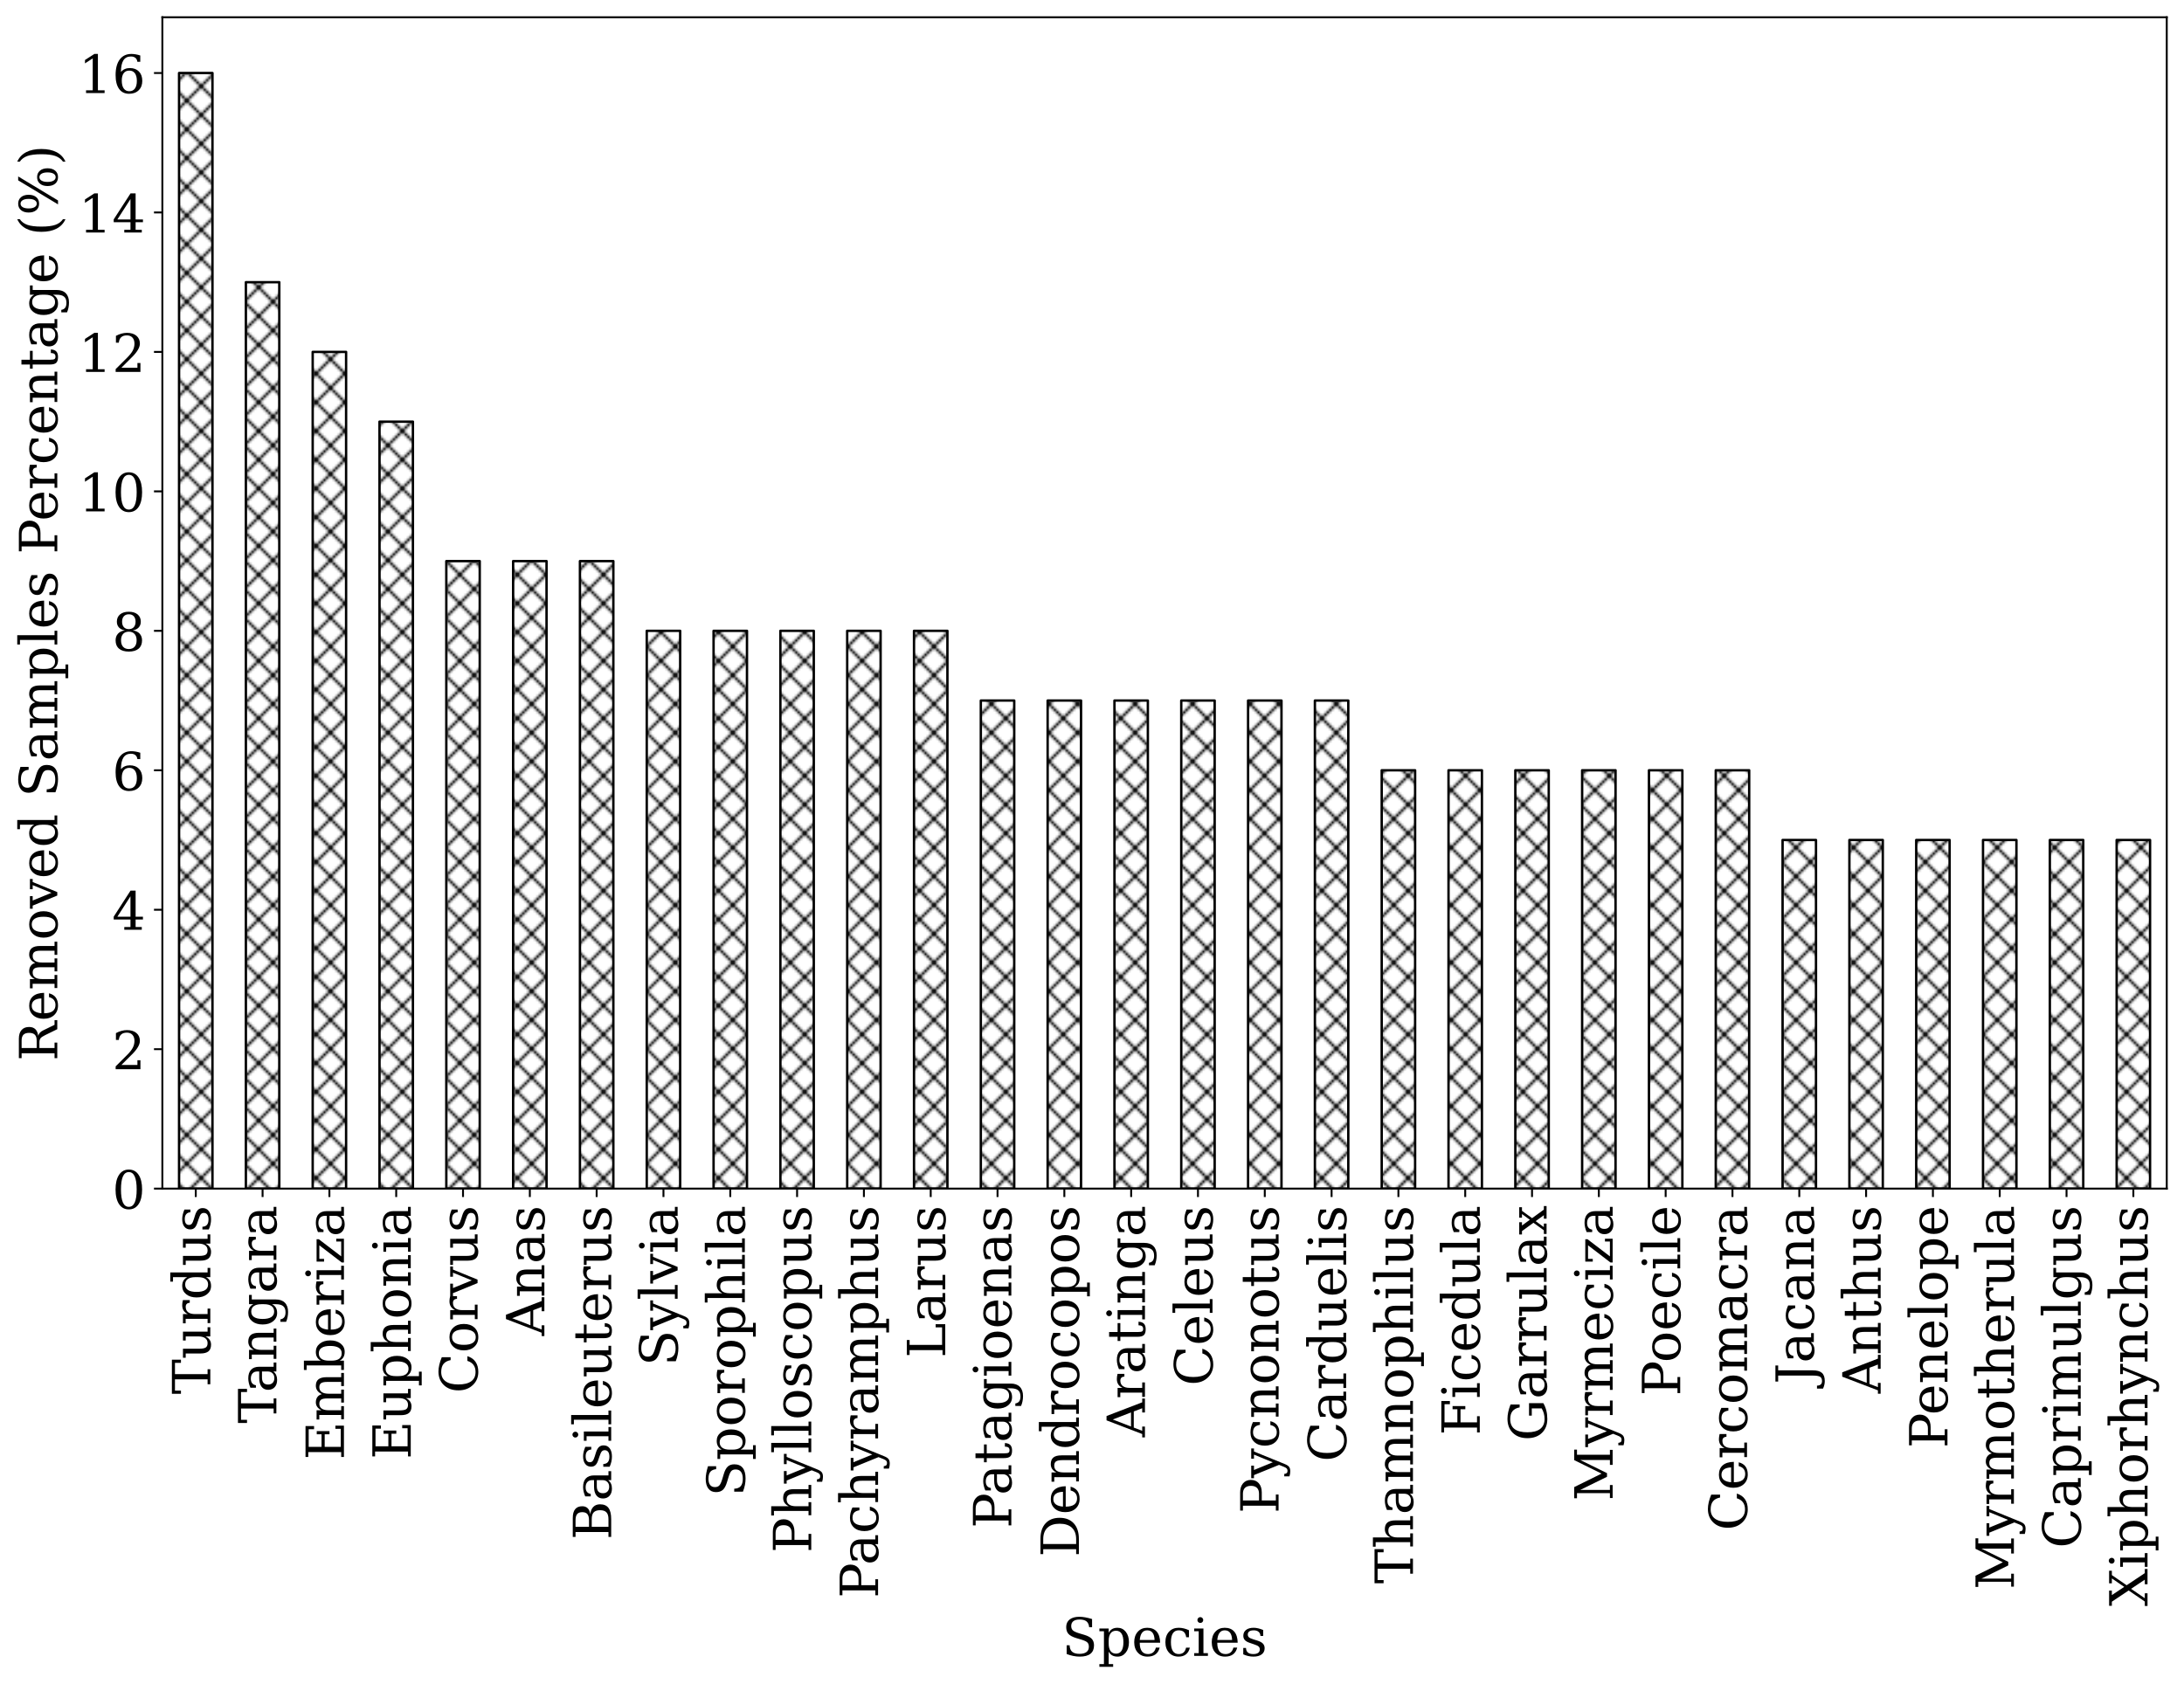 <?xml version="1.0" encoding="utf-8" standalone="no"?>
<!DOCTYPE svg PUBLIC "-//W3C//DTD SVG 1.1//EN"
  "http://www.w3.org/Graphics/SVG/1.1/DTD/svg11.dtd">
<!-- Created with matplotlib (https://matplotlib.org/) -->
<svg height="703.359pt" version="1.1" viewBox="0 0 912 703.359" width="912pt" xmlns="http://www.w3.org/2000/svg" xmlns:xlink="http://www.w3.org/1999/xlink">
 <defs>
  <style type="text/css">
*{stroke-linecap:butt;stroke-linejoin:round;}
  </style>
 </defs>
 <g id="figure_1">
  <g id="patch_1">
   <path d="M 0 703.359 
L 912 703.359 
L 912 0 
L 0 0 
z
" style="fill:#ffffff;"/>
  </g>
  <g id="axes_1">
   <g id="patch_2">
    <path d="M 67.8 496.44 
L 904.8 496.44 
L 904.8 7.2 
L 67.8 7.2 
z
" style="fill:#ffffff;"/>
   </g>
   <g id="patch_3">
    <path clip-path="url(#p290c429997)" d="M 74.775 496.44 
L 88.725 496.44 
L 88.725 30.497 
L 74.775 30.497 
z
" style="fill:url(#h713bd0e1d4);stroke:#000000;stroke-linejoin:miter;"/>
   </g>
   <g id="patch_4">
    <path clip-path="url(#p290c429997)" d="M 102.675 496.44 
L 116.625 496.44 
L 116.625 117.861 
L 102.675 117.861 
z
" style="fill:url(#h713bd0e1d4);stroke:#000000;stroke-linejoin:miter;"/>
   </g>
   <g id="patch_5">
    <path clip-path="url(#p290c429997)" d="M 130.575 496.44 
L 144.525 496.44 
L 144.525 146.983 
L 130.575 146.983 
z
" style="fill:url(#h713bd0e1d4);stroke:#000000;stroke-linejoin:miter;"/>
   </g>
   <g id="patch_6">
    <path clip-path="url(#p290c429997)" d="M 158.475 496.44 
L 172.425 496.44 
L 172.425 176.104 
L 158.475 176.104 
z
" style="fill:url(#h713bd0e1d4);stroke:#000000;stroke-linejoin:miter;"/>
   </g>
   <g id="patch_7">
    <path clip-path="url(#p290c429997)" d="M 186.375 496.44 
L 200.325 496.44 
L 200.325 234.347 
L 186.375 234.347 
z
" style="fill:url(#h713bd0e1d4);stroke:#000000;stroke-linejoin:miter;"/>
   </g>
   <g id="patch_8">
    <path clip-path="url(#p290c429997)" d="M 214.275 496.44 
L 228.225 496.44 
L 228.225 234.347 
L 214.275 234.347 
z
" style="fill:url(#h713bd0e1d4);stroke:#000000;stroke-linejoin:miter;"/>
   </g>
   <g id="patch_9">
    <path clip-path="url(#p290c429997)" d="M 242.175 496.44 
L 256.125 496.44 
L 256.125 234.347 
L 242.175 234.347 
z
" style="fill:url(#h713bd0e1d4);stroke:#000000;stroke-linejoin:miter;"/>
   </g>
   <g id="patch_10">
    <path clip-path="url(#p290c429997)" d="M 270.075 496.44 
L 284.025 496.44 
L 284.025 263.469 
L 270.075 263.469 
z
" style="fill:url(#h713bd0e1d4);stroke:#000000;stroke-linejoin:miter;"/>
   </g>
   <g id="patch_11">
    <path clip-path="url(#p290c429997)" d="M 297.975 496.44 
L 311.925 496.44 
L 311.925 263.469 
L 297.975 263.469 
z
" style="fill:url(#h713bd0e1d4);stroke:#000000;stroke-linejoin:miter;"/>
   </g>
   <g id="patch_12">
    <path clip-path="url(#p290c429997)" d="M 325.875 496.44 
L 339.825 496.44 
L 339.825 263.469 
L 325.875 263.469 
z
" style="fill:url(#h713bd0e1d4);stroke:#000000;stroke-linejoin:miter;"/>
   </g>
   <g id="patch_13">
    <path clip-path="url(#p290c429997)" d="M 353.775 496.44 
L 367.725 496.44 
L 367.725 263.469 
L 353.775 263.469 
z
" style="fill:url(#h713bd0e1d4);stroke:#000000;stroke-linejoin:miter;"/>
   </g>
   <g id="patch_14">
    <path clip-path="url(#p290c429997)" d="M 381.675 496.44 
L 395.625 496.44 
L 395.625 263.469 
L 381.675 263.469 
z
" style="fill:url(#h713bd0e1d4);stroke:#000000;stroke-linejoin:miter;"/>
   </g>
   <g id="patch_15">
    <path clip-path="url(#p290c429997)" d="M 409.575 496.44 
L 423.525 496.44 
L 423.525 292.59 
L 409.575 292.59 
z
" style="fill:url(#h713bd0e1d4);stroke:#000000;stroke-linejoin:miter;"/>
   </g>
   <g id="patch_16">
    <path clip-path="url(#p290c429997)" d="M 437.475 496.44 
L 451.425 496.44 
L 451.425 292.59 
L 437.475 292.59 
z
" style="fill:url(#h713bd0e1d4);stroke:#000000;stroke-linejoin:miter;"/>
   </g>
   <g id="patch_17">
    <path clip-path="url(#p290c429997)" d="M 465.375 496.44 
L 479.325 496.44 
L 479.325 292.59 
L 465.375 292.59 
z
" style="fill:url(#h713bd0e1d4);stroke:#000000;stroke-linejoin:miter;"/>
   </g>
   <g id="patch_18">
    <path clip-path="url(#p290c429997)" d="M 493.275 496.44 
L 507.225 496.44 
L 507.225 292.59 
L 493.275 292.59 
z
" style="fill:url(#h713bd0e1d4);stroke:#000000;stroke-linejoin:miter;"/>
   </g>
   <g id="patch_19">
    <path clip-path="url(#p290c429997)" d="M 521.175 496.44 
L 535.125 496.44 
L 535.125 292.59 
L 521.175 292.59 
z
" style="fill:url(#h713bd0e1d4);stroke:#000000;stroke-linejoin:miter;"/>
   </g>
   <g id="patch_20">
    <path clip-path="url(#p290c429997)" d="M 549.075 496.44 
L 563.025 496.44 
L 563.025 292.59 
L 549.075 292.59 
z
" style="fill:url(#h713bd0e1d4);stroke:#000000;stroke-linejoin:miter;"/>
   </g>
   <g id="patch_21">
    <path clip-path="url(#p290c429997)" d="M 576.975 496.44 
L 590.925 496.44 
L 590.925 321.711 
L 576.975 321.711 
z
" style="fill:url(#h713bd0e1d4);stroke:#000000;stroke-linejoin:miter;"/>
   </g>
   <g id="patch_22">
    <path clip-path="url(#p290c429997)" d="M 604.875 496.44 
L 618.825 496.44 
L 618.825 321.711 
L 604.875 321.711 
z
" style="fill:url(#h713bd0e1d4);stroke:#000000;stroke-linejoin:miter;"/>
   </g>
   <g id="patch_23">
    <path clip-path="url(#p290c429997)" d="M 632.775 496.44 
L 646.725 496.44 
L 646.725 321.711 
L 632.775 321.711 
z
" style="fill:url(#h713bd0e1d4);stroke:#000000;stroke-linejoin:miter;"/>
   </g>
   <g id="patch_24">
    <path clip-path="url(#p290c429997)" d="M 660.675 496.44 
L 674.625 496.44 
L 674.625 321.711 
L 660.675 321.711 
z
" style="fill:url(#h713bd0e1d4);stroke:#000000;stroke-linejoin:miter;"/>
   </g>
   <g id="patch_25">
    <path clip-path="url(#p290c429997)" d="M 688.575 496.44 
L 702.525 496.44 
L 702.525 321.711 
L 688.575 321.711 
z
" style="fill:url(#h713bd0e1d4);stroke:#000000;stroke-linejoin:miter;"/>
   </g>
   <g id="patch_26">
    <path clip-path="url(#p290c429997)" d="M 716.475 496.44 
L 730.425 496.44 
L 730.425 321.711 
L 716.475 321.711 
z
" style="fill:url(#h713bd0e1d4);stroke:#000000;stroke-linejoin:miter;"/>
   </g>
   <g id="patch_27">
    <path clip-path="url(#p290c429997)" d="M 744.375 496.44 
L 758.325 496.44 
L 758.325 350.833 
L 744.375 350.833 
z
" style="fill:url(#h713bd0e1d4);stroke:#000000;stroke-linejoin:miter;"/>
   </g>
   <g id="patch_28">
    <path clip-path="url(#p290c429997)" d="M 772.275 496.44 
L 786.225 496.44 
L 786.225 350.833 
L 772.275 350.833 
z
" style="fill:url(#h713bd0e1d4);stroke:#000000;stroke-linejoin:miter;"/>
   </g>
   <g id="patch_29">
    <path clip-path="url(#p290c429997)" d="M 800.175 496.44 
L 814.125 496.44 
L 814.125 350.833 
L 800.175 350.833 
z
" style="fill:url(#h713bd0e1d4);stroke:#000000;stroke-linejoin:miter;"/>
   </g>
   <g id="patch_30">
    <path clip-path="url(#p290c429997)" d="M 828.075 496.44 
L 842.025 496.44 
L 842.025 350.833 
L 828.075 350.833 
z
" style="fill:url(#h713bd0e1d4);stroke:#000000;stroke-linejoin:miter;"/>
   </g>
   <g id="patch_31">
    <path clip-path="url(#p290c429997)" d="M 855.975 496.44 
L 869.925 496.44 
L 869.925 350.833 
L 855.975 350.833 
z
" style="fill:url(#h713bd0e1d4);stroke:#000000;stroke-linejoin:miter;"/>
   </g>
   <g id="patch_32">
    <path clip-path="url(#p290c429997)" d="M 883.875 496.44 
L 897.825 496.44 
L 897.825 350.833 
L 883.875 350.833 
z
" style="fill:url(#h713bd0e1d4);stroke:#000000;stroke-linejoin:miter;"/>
   </g>
   <g id="matplotlib.axis_1">
    <g id="xtick_1">
     <g id="line2d_1">
      <defs>
       <path d="M 0 0 
L 0 3.5 
" id="m322a1fbc9d" style="stroke:#000000;stroke-width:0.8;"/>
      </defs>
      <g>
       <use style="stroke:#000000;stroke-width:0.8;" x="81.75" xlink:href="#m322a1fbc9d" y="496.44"/>
      </g>
     </g>
     <g id="text_1">
      <!-- Turdus -->
      <defs>
       <path d="M 19.094 0 
L 19.094 5.172 
L 28.422 5.172 
L 28.422 67.094 
L 6.984 67.094 
L 6.984 55.719 
L 0.984 55.719 
L 0.984 72.906 
L 65.719 72.906 
L 65.719 55.719 
L 59.719 55.719 
L 59.719 67.094 
L 38.281 67.094 
L 38.281 5.172 
L 47.609 5.172 
L 47.609 0 
z
" id="DejaVuSerif-84"/>
       <path d="M 35.406 51.906 
L 52.203 51.906 
L 52.203 5.172 
L 60.688 5.172 
L 60.688 0 
L 43.219 0 
L 43.219 9.188 
Q 40.719 4 36.766 1.281 
Q 32.812 -1.422 27.594 -1.422 
Q 18.953 -1.422 14.875 3.484 
Q 10.797 8.406 10.797 18.891 
L 10.797 46.688 
L 2.688 46.688 
L 2.688 51.906 
L 19.828 51.906 
L 19.828 21.688 
Q 19.828 12.203 22.141 8.688 
Q 24.469 5.172 30.422 5.172 
Q 36.672 5.172 39.938 9.766 
Q 43.219 14.359 43.219 23.094 
L 43.219 46.688 
L 35.406 46.688 
z
" id="DejaVuSerif-117"/>
       <path d="M 47.797 52 
L 47.797 39.016 
L 42.625 39.016 
Q 42.391 42.875 40.484 44.781 
Q 38.578 46.688 34.906 46.688 
Q 28.266 46.688 24.719 42.094 
Q 21.188 37.5 21.188 28.906 
L 21.188 5.172 
L 31.594 5.172 
L 31.594 0 
L 4.109 0 
L 4.109 5.172 
L 12.203 5.172 
L 12.203 46.781 
L 3.609 46.781 
L 3.609 51.906 
L 21.188 51.906 
L 21.188 42.672 
Q 23.828 48.094 27.969 50.703 
Q 32.125 53.328 38.094 53.328 
Q 40.281 53.328 42.703 52.984 
Q 45.125 52.641 47.797 52 
z
" id="DejaVuSerif-114"/>
       <path d="M 52.484 5.172 
L 61.078 5.172 
L 61.078 0 
L 43.5 0 
L 43.5 8.109 
Q 40.875 3.219 36.797 0.891 
Q 32.719 -1.422 26.703 -1.422 
Q 17.141 -1.422 11.062 6.172 
Q 4.984 13.766 4.984 25.984 
Q 4.984 38.188 11.031 45.75 
Q 17.094 53.328 26.703 53.328 
Q 32.719 53.328 36.797 51 
Q 40.875 48.688 43.5 43.797 
L 43.5 70.797 
L 35.016 70.797 
L 35.016 75.984 
L 52.484 75.984 
z
M 43.5 23.391 
L 43.5 28.516 
Q 43.5 37.844 39.906 42.766 
Q 36.328 47.703 29.5 47.703 
Q 22.562 47.703 19.016 42.234 
Q 15.484 36.766 15.484 25.984 
Q 15.484 15.234 19.016 9.719 
Q 22.562 4.203 29.5 4.203 
Q 36.328 4.203 39.906 9.109 
Q 43.5 14.016 43.5 23.391 
z
" id="DejaVuSerif-100"/>
       <path d="M 5.609 2.875 
L 5.609 14.984 
L 10.797 14.984 
Q 10.984 9.188 14.422 6.297 
Q 17.875 3.422 24.609 3.422 
Q 30.672 3.422 33.844 5.688 
Q 37.016 7.953 37.016 12.312 
Q 37.016 15.719 34.688 17.812 
Q 32.375 19.922 24.906 22.312 
L 18.406 24.516 
Q 11.719 26.656 8.719 29.875 
Q 5.719 33.109 5.719 38.094 
Q 5.719 45.219 10.938 49.266 
Q 16.156 53.328 25.391 53.328 
Q 29.5 53.328 34.031 52.25 
Q 38.578 51.172 43.406 49.125 
L 43.406 37.797 
L 38.234 37.797 
Q 38.031 42.828 34.703 45.656 
Q 31.391 48.484 25.688 48.484 
Q 20.016 48.484 17.109 46.484 
Q 14.203 44.484 14.203 40.484 
Q 14.203 37.203 16.406 35.219 
Q 18.609 33.25 25.203 31.203 
L 32.328 29 
Q 39.703 26.703 42.938 23.266 
Q 46.188 19.828 46.188 14.406 
Q 46.188 7.031 40.547 2.797 
Q 34.906 -1.422 25 -1.422 
Q 19.969 -1.422 15.188 -0.344 
Q 10.406 0.734 5.609 2.875 
z
" id="DejaVuSerif-115"/>
      </defs>
      <g transform="translate(87.82 582.341)rotate(-90)scale(0.22 -0.22)">
       <use xlink:href="#DejaVuSerif-84"/>
       <use x="66.699" xlink:href="#DejaVuSerif-117"/>
       <use x="131.104" xlink:href="#DejaVuSerif-114"/>
       <use x="178.906" xlink:href="#DejaVuSerif-100"/>
       <use x="242.92" xlink:href="#DejaVuSerif-117"/>
       <use x="307.324" xlink:href="#DejaVuSerif-115"/>
      </g>
     </g>
    </g>
    <g id="xtick_2">
     <g id="line2d_2">
      <g>
       <use style="stroke:#000000;stroke-width:0.8;" x="109.65" xlink:href="#m322a1fbc9d" y="496.44"/>
      </g>
     </g>
     <g id="text_2">
      <!-- Tangara -->
      <defs>
       <path d="M 39.797 16.312 
L 39.797 27.297 
L 28.219 27.297 
Q 21.531 27.297 18.25 24.406 
Q 14.984 21.531 14.984 15.578 
Q 14.984 10.156 18.297 6.984 
Q 21.625 3.812 27.297 3.812 
Q 32.906 3.812 36.344 7.281 
Q 39.797 10.75 39.797 16.312 
z
M 48.781 32.422 
L 48.781 5.172 
L 56.781 5.172 
L 56.781 0 
L 39.797 0 
L 39.797 5.609 
Q 36.812 2 32.906 0.281 
Q 29 -1.422 23.781 -1.422 
Q 15.141 -1.422 10.062 3.172 
Q 4.984 7.766 4.984 15.578 
Q 4.984 23.641 10.797 28.078 
Q 16.609 32.516 27.203 32.516 
L 39.797 32.516 
L 39.797 36.078 
Q 39.797 42 36.203 45.234 
Q 32.625 48.484 26.125 48.484 
Q 20.75 48.484 17.578 46.047 
Q 14.406 43.609 13.625 38.812 
L 8.984 38.812 
L 8.984 49.312 
Q 13.672 51.312 18.094 52.312 
Q 22.516 53.328 26.703 53.328 
Q 37.5 53.328 43.141 47.969 
Q 48.781 42.625 48.781 32.422 
z
" id="DejaVuSerif-97"/>
       <path d="M 4.109 0 
L 4.109 5.172 
L 12.203 5.172 
L 12.203 46.688 
L 3.609 46.688 
L 3.609 51.906 
L 21.188 51.906 
L 21.188 42.672 
Q 23.688 47.953 27.656 50.641 
Q 31.641 53.328 36.922 53.328 
Q 45.516 53.328 49.562 48.391 
Q 53.609 43.453 53.609 33.016 
L 53.609 5.172 
L 61.625 5.172 
L 61.625 0 
L 36.812 0 
L 36.812 5.172 
L 44.578 5.172 
L 44.578 30.172 
Q 44.578 39.703 42.234 43.234 
Q 39.891 46.781 33.984 46.781 
Q 27.734 46.781 24.453 42.203 
Q 21.188 37.641 21.188 28.906 
L 21.188 5.172 
L 29 5.172 
L 29 0 
z
" id="DejaVuSerif-110"/>
       <path d="M 52.484 46.688 
L 52.484 1.125 
Q 52.484 -10.062 46.328 -16.141 
Q 40.188 -22.219 28.812 -22.219 
Q 23.688 -22.219 19 -21.281 
Q 14.312 -20.359 10.016 -18.5 
L 10.016 -7.625 
L 14.703 -7.625 
Q 15.578 -12.703 18.844 -15.047 
Q 22.125 -17.391 28.219 -17.391 
Q 36.141 -17.391 39.812 -12.922 
Q 43.5 -8.453 43.5 1.125 
L 43.5 8.109 
Q 40.875 3.219 36.797 0.891 
Q 32.719 -1.422 26.703 -1.422 
Q 17.141 -1.422 11.062 6.172 
Q 4.984 13.766 4.984 25.984 
Q 4.984 38.188 11.031 45.75 
Q 17.094 53.328 26.703 53.328 
Q 32.719 53.328 36.797 51 
Q 40.875 48.688 43.5 43.797 
L 43.5 51.906 
L 61.078 51.906 
L 61.078 46.688 
z
M 43.5 28.516 
Q 43.5 37.844 39.906 42.766 
Q 36.328 47.703 29.5 47.703 
Q 22.562 47.703 19.016 42.234 
Q 15.484 36.766 15.484 25.984 
Q 15.484 15.234 19.016 9.719 
Q 22.562 4.203 29.5 4.203 
Q 36.328 4.203 39.906 9.109 
Q 43.5 14.016 43.5 23.391 
z
" id="DejaVuSerif-103"/>
      </defs>
      <g transform="translate(115.407 594.53)rotate(-90)scale(0.22 -0.22)">
       <use xlink:href="#DejaVuSerif-84"/>
       <use x="58.949" xlink:href="#DejaVuSerif-97"/>
       <use x="118.568" xlink:href="#DejaVuSerif-110"/>
       <use x="182.973" xlink:href="#DejaVuSerif-103"/>
       <use x="246.986" xlink:href="#DejaVuSerif-97"/>
       <use x="306.605" xlink:href="#DejaVuSerif-114"/>
       <use x="354.408" xlink:href="#DejaVuSerif-97"/>
      </g>
     </g>
    </g>
    <g id="xtick_3">
     <g id="line2d_3">
      <g>
       <use style="stroke:#000000;stroke-width:0.8;" x="137.55" xlink:href="#m322a1fbc9d" y="496.44"/>
      </g>
     </g>
     <g id="text_3">
      <!-- Emberiza -->
      <defs>
       <path d="M 5.516 0 
L 5.516 5.172 
L 14.797 5.172 
L 14.797 67.672 
L 5.516 67.672 
L 5.516 72.906 
L 64.203 72.906 
L 64.203 56.688 
L 58.203 56.688 
L 58.203 66.891 
L 24.703 66.891 
L 24.703 42.484 
L 48.578 42.484 
L 48.578 51.609 
L 54.594 51.609 
L 54.594 27.391 
L 48.578 27.391 
L 48.578 36.531 
L 24.703 36.531 
L 24.703 6 
L 58.984 6 
L 58.984 16.219 
L 64.984 16.219 
L 64.984 0 
z
" id="DejaVuSerif-69"/>
       <path d="M 51.812 41.797 
Q 54.391 47.516 58.422 50.422 
Q 62.453 53.328 67.828 53.328 
Q 75.984 53.328 79.984 48.266 
Q 83.984 43.219 83.984 33.016 
L 83.984 5.172 
L 92.094 5.172 
L 92.094 0 
L 67.188 0 
L 67.188 5.172 
L 75 5.172 
L 75 31.984 
Q 75 39.938 72.656 43.312 
Q 70.312 46.688 64.891 46.688 
Q 58.891 46.688 55.734 42.141 
Q 52.594 37.594 52.594 28.906 
L 52.594 5.172 
L 60.406 5.172 
L 60.406 0 
L 35.797 0 
L 35.797 5.172 
L 43.609 5.172 
L 43.609 32.328 
Q 43.609 40.094 41.266 43.391 
Q 38.922 46.688 33.5 46.688 
Q 27.484 46.688 24.328 42.141 
Q 21.188 37.594 21.188 28.906 
L 21.188 5.172 
L 29 5.172 
L 29 0 
L 4.109 0 
L 4.109 5.172 
L 12.203 5.172 
L 12.203 46.781 
L 3.609 46.781 
L 3.609 51.906 
L 21.188 51.906 
L 21.188 42.672 
Q 23.688 47.859 27.531 50.594 
Q 31.391 53.328 36.281 53.328 
Q 42.328 53.328 46.375 50.312 
Q 50.438 47.312 51.812 41.797 
z
" id="DejaVuSerif-109"/>
       <path d="M 11.531 5.172 
L 11.531 70.797 
L 2.875 70.797 
L 2.875 75.984 
L 20.516 75.984 
L 20.516 43.797 
Q 23.141 48.688 27.219 51 
Q 31.297 53.328 37.312 53.328 
Q 46.875 53.328 52.922 45.75 
Q 58.984 38.188 58.984 25.984 
Q 58.984 13.766 52.922 6.172 
Q 46.875 -1.422 37.312 -1.422 
Q 31.297 -1.422 27.219 0.891 
Q 23.141 3.219 20.516 8.109 
L 20.516 0 
L 2.875 0 
L 2.875 5.172 
z
M 20.516 23.391 
Q 20.516 14.016 24.094 9.109 
Q 27.688 4.203 34.516 4.203 
Q 41.406 4.203 44.938 9.719 
Q 48.484 15.234 48.484 25.984 
Q 48.484 36.766 44.938 42.234 
Q 41.406 47.703 34.516 47.703 
Q 27.688 47.703 24.094 42.766 
Q 20.516 37.844 20.516 28.516 
z
" id="DejaVuSerif-98"/>
       <path d="M 54.203 25 
L 15.484 25 
L 15.484 24.609 
Q 15.484 14.109 19.438 8.766 
Q 23.391 3.422 31.109 3.422 
Q 37.016 3.422 40.797 6.516 
Q 44.578 9.625 46.094 15.719 
L 53.328 15.719 
Q 51.172 7.172 45.375 2.875 
Q 39.594 -1.422 30.172 -1.422 
Q 18.797 -1.422 11.891 6.078 
Q 4.984 13.578 4.984 25.984 
Q 4.984 38.281 11.766 45.797 
Q 18.562 53.328 29.594 53.328 
Q 41.359 53.328 47.656 46.062 
Q 53.953 38.812 54.203 25 
z
M 43.609 30.172 
Q 43.312 39.266 39.766 43.875 
Q 36.234 48.484 29.594 48.484 
Q 23.391 48.484 19.828 43.844 
Q 16.266 39.203 15.484 30.172 
z
" id="DejaVuSerif-101"/>
       <path d="M 9.719 68.016 
Q 9.719 70.266 11.344 71.922 
Q 12.984 73.578 15.281 73.578 
Q 17.531 73.578 19.156 71.922 
Q 20.797 70.266 20.797 68.016 
Q 20.797 65.719 19.188 64.109 
Q 17.578 62.5 15.281 62.5 
Q 12.984 62.5 11.344 64.109 
Q 9.719 65.719 9.719 68.016 
z
M 21.188 5.172 
L 29.688 5.172 
L 29.688 0 
L 3.609 0 
L 3.609 5.172 
L 12.203 5.172 
L 12.203 46.688 
L 3.609 46.688 
L 3.609 51.906 
L 21.188 51.906 
z
" id="DejaVuSerif-105"/>
       <path d="M 4 0 
L 4 4.203 
L 36.531 46.688 
L 10.797 46.688 
L 10.797 37.703 
L 5.609 37.703 
L 5.609 51.906 
L 48.094 51.906 
L 48.094 47.703 
L 15.578 5.172 
L 43.797 5.172 
L 43.797 14.594 
L 49.031 14.594 
L 49.031 0 
z
" id="DejaVuSerif-122"/>
      </defs>
      <g transform="translate(143.62 609.727)rotate(-90)scale(0.22 -0.22)">
       <use xlink:href="#DejaVuSerif-69"/>
       <use x="72.998" xlink:href="#DejaVuSerif-109"/>
       <use x="167.822" xlink:href="#DejaVuSerif-98"/>
       <use x="231.836" xlink:href="#DejaVuSerif-101"/>
       <use x="291.016" xlink:href="#DejaVuSerif-114"/>
       <use x="338.818" xlink:href="#DejaVuSerif-105"/>
       <use x="370.801" xlink:href="#DejaVuSerif-122"/>
       <use x="423.486" xlink:href="#DejaVuSerif-97"/>
      </g>
     </g>
    </g>
    <g id="xtick_4">
     <g id="line2d_4">
      <g>
       <use style="stroke:#000000;stroke-width:0.8;" x="165.45" xlink:href="#m322a1fbc9d" y="496.44"/>
      </g>
     </g>
     <g id="text_4">
      <!-- Euphonia -->
      <defs>
       <path d="M 20.516 28.516 
L 20.516 23.391 
Q 20.516 14.016 24.094 9.109 
Q 27.688 4.203 34.516 4.203 
Q 41.406 4.203 44.938 9.719 
Q 48.484 15.234 48.484 25.984 
Q 48.484 36.766 44.938 42.234 
Q 41.406 47.703 34.516 47.703 
Q 27.688 47.703 24.094 42.766 
Q 20.516 37.844 20.516 28.516 
z
M 11.531 46.688 
L 2.875 46.688 
L 2.875 51.906 
L 20.516 51.906 
L 20.516 43.797 
Q 23.141 48.688 27.219 51 
Q 31.297 53.328 37.312 53.328 
Q 46.875 53.328 52.922 45.75 
Q 58.984 38.188 58.984 25.984 
Q 58.984 13.766 52.922 6.172 
Q 46.875 -1.422 37.312 -1.422 
Q 31.297 -1.422 27.219 0.891 
Q 23.141 3.219 20.516 8.109 
L 20.516 -15.578 
L 29 -15.578 
L 29 -20.797 
L 2.875 -20.797 
L 2.875 -15.578 
L 11.531 -15.578 
z
" id="DejaVuSerif-112"/>
       <path d="M 4.109 0 
L 4.109 5.172 
L 12.203 5.172 
L 12.203 70.797 
L 3.609 70.797 
L 3.609 75.984 
L 21.188 75.984 
L 21.188 42.672 
Q 23.688 47.953 27.656 50.641 
Q 31.641 53.328 36.922 53.328 
Q 45.516 53.328 49.562 48.391 
Q 53.609 43.453 53.609 33.016 
L 53.609 5.172 
L 61.625 5.172 
L 61.625 0 
L 36.812 0 
L 36.812 5.172 
L 44.578 5.172 
L 44.578 30.172 
Q 44.578 39.703 42.25 43.188 
Q 39.938 46.688 33.984 46.688 
Q 27.734 46.688 24.453 42.141 
Q 21.188 37.594 21.188 28.906 
L 21.188 5.172 
L 29 5.172 
L 29 0 
z
" id="DejaVuSerif-104"/>
       <path d="M 30.078 3.422 
Q 37.312 3.422 40.984 9.125 
Q 44.672 14.844 44.672 25.984 
Q 44.672 37.109 40.984 42.797 
Q 37.312 48.484 30.078 48.484 
Q 22.859 48.484 19.172 42.797 
Q 15.484 37.109 15.484 25.984 
Q 15.484 14.844 19.188 9.125 
Q 22.906 3.422 30.078 3.422 
z
M 30.078 -1.422 
Q 18.75 -1.422 11.859 6.078 
Q 4.984 13.578 4.984 25.984 
Q 4.984 38.375 11.844 45.844 
Q 18.703 53.328 30.078 53.328 
Q 41.453 53.328 48.312 45.844 
Q 55.172 38.375 55.172 25.984 
Q 55.172 13.578 48.312 6.078 
Q 41.453 -1.422 30.078 -1.422 
z
" id="DejaVuSerif-111"/>
      </defs>
      <g transform="translate(171.52 609.49)rotate(-90)scale(0.22 -0.22)">
       <use xlink:href="#DejaVuSerif-69"/>
       <use x="72.998" xlink:href="#DejaVuSerif-117"/>
       <use x="137.402" xlink:href="#DejaVuSerif-112"/>
       <use x="201.416" xlink:href="#DejaVuSerif-104"/>
       <use x="265.82" xlink:href="#DejaVuSerif-111"/>
       <use x="326.025" xlink:href="#DejaVuSerif-110"/>
       <use x="390.43" xlink:href="#DejaVuSerif-105"/>
       <use x="422.412" xlink:href="#DejaVuSerif-97"/>
      </g>
     </g>
    </g>
    <g id="xtick_5">
     <g id="line2d_5">
      <g>
       <use style="stroke:#000000;stroke-width:0.8;" x="193.35" xlink:href="#m322a1fbc9d" y="496.44"/>
      </g>
     </g>
     <g id="text_5">
      <!-- Corvus -->
      <defs>
       <path d="M 70.516 19.281 
Q 67.281 9.078 59.688 3.828 
Q 52.094 -1.422 40.484 -1.422 
Q 33.344 -1.422 27.234 1.016 
Q 21.141 3.469 16.406 8.203 
Q 10.938 13.672 8.266 20.625 
Q 5.609 27.594 5.609 36.375 
Q 5.609 53.375 15.422 63.797 
Q 25.25 74.219 41.312 74.219 
Q 47.266 74.219 54 72.656 
Q 60.75 71.094 68.5 67.922 
L 68.5 51.125 
L 62.984 51.125 
Q 61.188 60.297 55.734 64.641 
Q 50.297 69 40.484 69 
Q 28.812 69 22.797 60.719 
Q 16.797 52.438 16.797 36.375 
Q 16.797 20.359 22.797 12.078 
Q 28.812 3.812 40.484 3.812 
Q 48.641 3.812 53.906 7.688 
Q 59.188 11.578 61.531 19.281 
z
" id="DejaVuSerif-67"/>
       <path d="M 24.703 0 
L 5.609 46.688 
L -0.297 46.688 
L -0.297 51.906 
L 23.578 51.906 
L 23.578 46.688 
L 15.281 46.688 
L 29.891 10.984 
L 44.484 46.688 
L 36.719 46.688 
L 36.719 51.906 
L 56.203 51.906 
L 56.203 46.688 
L 50.391 46.688 
L 31.297 0 
z
" id="DejaVuSerif-118"/>
      </defs>
      <g transform="translate(199.42 581.922)rotate(-90)scale(0.22 -0.22)">
       <use xlink:href="#DejaVuSerif-67"/>
       <use x="76.514" xlink:href="#DejaVuSerif-111"/>
       <use x="136.719" xlink:href="#DejaVuSerif-114"/>
       <use x="184.521" xlink:href="#DejaVuSerif-118"/>
       <use x="241.016" xlink:href="#DejaVuSerif-117"/>
       <use x="305.42" xlink:href="#DejaVuSerif-115"/>
      </g>
     </g>
    </g>
    <g id="xtick_6">
     <g id="line2d_6">
      <g>
       <use style="stroke:#000000;stroke-width:0.8;" x="221.25" xlink:href="#m322a1fbc9d" y="496.44"/>
      </g>
     </g>
     <g id="text_6">
      <!-- Anas -->
      <defs>
       <path d="M 20.016 26.422 
L 46.781 26.422 
L 33.406 61.078 
z
M -0.594 0 
L -0.594 5.172 
L 5.812 5.172 
L 31.781 72.906 
L 39.984 72.906 
L 66.016 5.172 
L 73.188 5.172 
L 73.188 0 
L 46.688 0 
L 46.688 5.172 
L 54.781 5.172 
L 48.688 21.188 
L 18.016 21.188 
L 11.922 5.172 
L 19.922 5.172 
L 19.922 0 
z
" id="DejaVuSerif-65"/>
      </defs>
      <g transform="translate(227.32 557.904)rotate(-90)scale(0.22 -0.22)">
       <use xlink:href="#DejaVuSerif-65"/>
       <use x="72.217" xlink:href="#DejaVuSerif-110"/>
       <use x="136.621" xlink:href="#DejaVuSerif-97"/>
       <use x="196.24" xlink:href="#DejaVuSerif-115"/>
      </g>
     </g>
    </g>
    <g id="xtick_7">
     <g id="line2d_7">
      <g>
       <use style="stroke:#000000;stroke-width:0.8;" x="249.15" xlink:href="#m322a1fbc9d" y="496.44"/>
      </g>
     </g>
     <g id="text_7">
      <!-- Basileuterus -->
      <defs>
       <path d="M 24.703 5.172 
L 39.312 5.172 
Q 48.094 5.172 52.141 8.984 
Q 56.203 12.797 56.203 21.094 
Q 56.203 29.344 52.172 33.125 
Q 48.141 36.922 39.312 36.922 
L 24.703 36.922 
z
M 24.703 42.094 
L 37.109 42.094 
Q 45.125 42.094 48.797 45.172 
Q 52.484 48.25 52.484 54.891 
Q 52.484 61.578 48.797 64.625 
Q 45.125 67.672 37.109 67.672 
L 24.703 67.672 
z
M 5.516 0 
L 5.516 5.172 
L 14.797 5.172 
L 14.797 67.672 
L 5.516 67.672 
L 5.516 72.906 
L 41.5 72.906 
Q 52.547 72.906 58.125 68.391 
Q 63.719 63.875 63.719 54.891 
Q 63.719 48.391 59.828 44.531 
Q 55.953 40.672 48.484 39.797 
Q 57.766 38.625 62.578 33.859 
Q 67.391 29.109 67.391 21.094 
Q 67.391 10.25 60.547 5.125 
Q 53.719 0 39.203 0 
z
" id="DejaVuSerif-66"/>
       <path d="M 20.516 5.172 
L 29 5.172 
L 29 0 
L 2.875 0 
L 2.875 5.172 
L 11.531 5.172 
L 11.531 70.797 
L 2.875 70.797 
L 2.875 75.984 
L 20.516 75.984 
z
" id="DejaVuSerif-108"/>
       <path d="M 10.797 46.688 
L 2.875 46.688 
L 2.875 51.906 
L 10.797 51.906 
L 10.797 68.016 
L 19.828 68.016 
L 19.828 51.906 
L 36.719 51.906 
L 36.719 46.688 
L 19.828 46.688 
L 19.828 13.719 
Q 19.828 7.125 21.094 5.266 
Q 22.359 3.422 25.781 3.422 
Q 29.297 3.422 30.906 5.484 
Q 32.516 7.562 32.625 12.203 
L 39.406 12.203 
Q 39.016 5.125 35.547 1.844 
Q 32.078 -1.422 25 -1.422 
Q 17.234 -1.422 14.016 2.016 
Q 10.797 5.469 10.797 13.719 
z
" id="DejaVuSerif-116"/>
      </defs>
      <g transform="translate(255.22 643.112)rotate(-90)scale(0.22 -0.22)">
       <use xlink:href="#DejaVuSerif-66"/>
       <use x="73.486" xlink:href="#DejaVuSerif-97"/>
       <use x="133.105" xlink:href="#DejaVuSerif-115"/>
       <use x="184.424" xlink:href="#DejaVuSerif-105"/>
       <use x="216.406" xlink:href="#DejaVuSerif-108"/>
       <use x="248.389" xlink:href="#DejaVuSerif-101"/>
       <use x="307.568" xlink:href="#DejaVuSerif-117"/>
       <use x="371.973" xlink:href="#DejaVuSerif-116"/>
       <use x="412.158" xlink:href="#DejaVuSerif-101"/>
       <use x="471.338" xlink:href="#DejaVuSerif-114"/>
       <use x="519.141" xlink:href="#DejaVuSerif-117"/>
       <use x="583.545" xlink:href="#DejaVuSerif-115"/>
      </g>
     </g>
    </g>
    <g id="xtick_8">
     <g id="line2d_8">
      <g>
       <use style="stroke:#000000;stroke-width:0.8;" x="277.05" xlink:href="#m322a1fbc9d" y="496.44"/>
      </g>
     </g>
     <g id="text_8">
      <!-- Sylvia -->
      <defs>
       <path d="M 9.281 3.516 
L 9.281 20.125 
L 14.891 20.062 
Q 15.141 11.766 19.703 7.781 
Q 24.266 3.812 33.594 3.812 
Q 42.281 3.812 46.844 7.25 
Q 51.422 10.688 51.422 17.281 
Q 51.422 22.562 48.656 25.391 
Q 45.906 28.219 37.016 30.906 
L 27.391 33.797 
Q 16.938 36.969 12.672 41.703 
Q 8.406 46.438 8.406 54.688 
Q 8.406 63.969 14.984 69.094 
Q 21.578 74.219 33.5 74.219 
Q 38.578 74.219 44.625 73.109 
Q 50.688 72.016 57.516 69.922 
L 57.516 54.391 
L 52 54.391 
Q 51.172 62.109 46.844 65.547 
Q 42.531 69 33.688 69 
Q 25.984 69 21.953 65.844 
Q 17.922 62.703 17.922 56.688 
Q 17.922 51.469 20.938 48.484 
Q 23.969 45.516 33.797 42.578 
L 42.828 39.891 
Q 52.734 36.922 56.953 32.297 
Q 61.188 27.688 61.188 19.922 
Q 61.188 9.328 54.391 3.953 
Q 47.609 -1.422 34.188 -1.422 
Q 28.172 -1.422 21.938 -0.188 
Q 15.719 1.031 9.281 3.516 
z
" id="DejaVuSerif-83"/>
       <path d="M 21.578 -9.516 
L 25 -0.875 
L 5.609 46.688 
L -0.297 46.688 
L -0.297 51.906 
L 23.578 51.906 
L 23.578 46.688 
L 15.281 46.688 
L 29.891 10.984 
L 44.484 46.688 
L 36.719 46.688 
L 36.719 51.906 
L 56.203 51.906 
L 56.203 46.688 
L 50.391 46.688 
L 26.609 -11.719 
Q 24.172 -17.781 21.188 -20 
Q 18.219 -22.219 12.797 -22.219 
Q 10.5 -22.219 8.078 -21.828 
Q 5.672 -21.438 3.219 -20.703 
L 3.219 -10.797 
L 7.812 -10.797 
Q 8.109 -14.109 9.5 -15.547 
Q 10.891 -17 13.812 -17 
Q 16.5 -17 18.141 -15.5 
Q 19.781 -14.016 21.578 -9.516 
z
" id="DejaVuSerif-121"/>
      </defs>
      <g transform="translate(282.964 570.561)rotate(-90)scale(0.22 -0.22)">
       <use xlink:href="#DejaVuSerif-83"/>
       <use x="68.506" xlink:href="#DejaVuSerif-121"/>
       <use x="125" xlink:href="#DejaVuSerif-108"/>
       <use x="156.982" xlink:href="#DejaVuSerif-118"/>
       <use x="213.477" xlink:href="#DejaVuSerif-105"/>
       <use x="245.459" xlink:href="#DejaVuSerif-97"/>
      </g>
     </g>
    </g>
    <g id="xtick_9">
     <g id="line2d_9">
      <g>
       <use style="stroke:#000000;stroke-width:0.8;" x="304.95" xlink:href="#m322a1fbc9d" y="496.44"/>
      </g>
     </g>
     <g id="text_9">
      <!-- Sporophila -->
      <g transform="translate(311.02 625.042)rotate(-90)scale(0.22 -0.22)">
       <use xlink:href="#DejaVuSerif-83"/>
       <use x="68.506" xlink:href="#DejaVuSerif-112"/>
       <use x="132.52" xlink:href="#DejaVuSerif-111"/>
       <use x="192.725" xlink:href="#DejaVuSerif-114"/>
       <use x="240.527" xlink:href="#DejaVuSerif-111"/>
       <use x="300.732" xlink:href="#DejaVuSerif-112"/>
       <use x="364.746" xlink:href="#DejaVuSerif-104"/>
       <use x="429.15" xlink:href="#DejaVuSerif-105"/>
       <use x="461.133" xlink:href="#DejaVuSerif-108"/>
       <use x="493.115" xlink:href="#DejaVuSerif-97"/>
      </g>
     </g>
    </g>
    <g id="xtick_10">
     <g id="line2d_10">
      <g>
       <use style="stroke:#000000;stroke-width:0.8;" x="332.85" xlink:href="#m322a1fbc9d" y="496.44"/>
      </g>
     </g>
     <g id="text_10">
      <!-- Phylloscopus -->
      <defs>
       <path d="M 24.703 37.109 
L 37.594 37.109 
Q 44.875 37.109 48.672 41.031 
Q 52.484 44.969 52.484 52.391 
Q 52.484 59.859 48.672 63.766 
Q 44.875 67.672 37.594 67.672 
L 24.703 67.672 
z
M 5.516 0 
L 5.516 5.172 
L 14.797 5.172 
L 14.797 67.672 
L 5.516 67.672 
L 5.516 72.906 
L 39.984 72.906 
Q 50.922 72.906 57.312 67.359 
Q 63.719 61.812 63.719 52.391 
Q 63.719 43.016 57.312 37.453 
Q 50.922 31.891 39.984 31.891 
L 24.703 31.891 
L 24.703 5.172 
L 35.984 5.172 
L 35.984 0 
z
" id="DejaVuSerif-80"/>
       <path d="M 51.422 15.578 
Q 49.516 7.281 44.094 2.922 
Q 38.672 -1.422 30.078 -1.422 
Q 18.75 -1.422 11.859 6.078 
Q 4.984 13.578 4.984 25.984 
Q 4.984 38.422 11.859 45.875 
Q 18.75 53.328 30.078 53.328 
Q 35.016 53.328 39.891 52.172 
Q 44.781 51.031 49.703 48.688 
L 49.703 35.406 
L 44.484 35.406 
Q 43.453 42.234 40.016 45.359 
Q 36.578 48.484 30.172 48.484 
Q 22.906 48.484 19.188 42.844 
Q 15.484 37.203 15.484 25.984 
Q 15.484 14.75 19.172 9.078 
Q 22.859 3.422 30.172 3.422 
Q 35.984 3.422 39.453 6.438 
Q 42.922 9.469 44.188 15.578 
z
" id="DejaVuSerif-99"/>
      </defs>
      <g transform="translate(338.764 648.554)rotate(-90)scale(0.22 -0.22)">
       <use xlink:href="#DejaVuSerif-80"/>
       <use x="67.285" xlink:href="#DejaVuSerif-104"/>
       <use x="131.689" xlink:href="#DejaVuSerif-121"/>
       <use x="188.184" xlink:href="#DejaVuSerif-108"/>
       <use x="220.166" xlink:href="#DejaVuSerif-108"/>
       <use x="252.148" xlink:href="#DejaVuSerif-111"/>
       <use x="312.354" xlink:href="#DejaVuSerif-115"/>
       <use x="363.672" xlink:href="#DejaVuSerif-99"/>
       <use x="419.678" xlink:href="#DejaVuSerif-111"/>
       <use x="479.883" xlink:href="#DejaVuSerif-112"/>
       <use x="543.896" xlink:href="#DejaVuSerif-117"/>
       <use x="608.301" xlink:href="#DejaVuSerif-115"/>
      </g>
     </g>
    </g>
    <g id="xtick_11">
     <g id="line2d_11">
      <g>
       <use style="stroke:#000000;stroke-width:0.8;" x="360.75" xlink:href="#m322a1fbc9d" y="496.44"/>
      </g>
     </g>
     <g id="text_11">
      <!-- Pachyramphus -->
      <g transform="translate(366.664 667.495)rotate(-90)scale(0.22 -0.22)">
       <use xlink:href="#DejaVuSerif-80"/>
       <use x="62.785" xlink:href="#DejaVuSerif-97"/>
       <use x="122.404" xlink:href="#DejaVuSerif-99"/>
       <use x="178.41" xlink:href="#DejaVuSerif-104"/>
       <use x="242.814" xlink:href="#DejaVuSerif-121"/>
       <use x="299.309" xlink:href="#DejaVuSerif-114"/>
       <use x="347.111" xlink:href="#DejaVuSerif-97"/>
       <use x="406.73" xlink:href="#DejaVuSerif-109"/>
       <use x="501.555" xlink:href="#DejaVuSerif-112"/>
       <use x="565.568" xlink:href="#DejaVuSerif-104"/>
       <use x="629.973" xlink:href="#DejaVuSerif-117"/>
       <use x="694.377" xlink:href="#DejaVuSerif-115"/>
      </g>
     </g>
    </g>
    <g id="xtick_12">
     <g id="line2d_12">
      <g>
       <use style="stroke:#000000;stroke-width:0.8;" x="388.65" xlink:href="#m322a1fbc9d" y="496.44"/>
      </g>
     </g>
     <g id="text_12">
      <!-- Larus -->
      <defs>
       <path d="M 5.516 0 
L 5.516 5.172 
L 14.797 5.172 
L 14.797 67.672 
L 5.516 67.672 
L 5.516 72.906 
L 33.984 72.906 
L 33.984 67.672 
L 24.703 67.672 
L 24.703 6 
L 58.016 6 
L 58.016 18.219 
L 64.016 18.219 
L 64.016 0 
z
" id="DejaVuSerif-76"/>
      </defs>
      <g transform="translate(394.72 567.14)rotate(-90)scale(0.22 -0.22)">
       <use xlink:href="#DejaVuSerif-76"/>
       <use x="66.406" xlink:href="#DejaVuSerif-97"/>
       <use x="126.025" xlink:href="#DejaVuSerif-114"/>
       <use x="173.828" xlink:href="#DejaVuSerif-117"/>
       <use x="238.232" xlink:href="#DejaVuSerif-115"/>
      </g>
     </g>
    </g>
    <g id="xtick_13">
     <g id="line2d_13">
      <g>
       <use style="stroke:#000000;stroke-width:0.8;" x="416.55" xlink:href="#m322a1fbc9d" y="496.44"/>
      </g>
     </g>
     <g id="text_13">
      <!-- Patagioenas -->
      <g transform="translate(422.308 638.29)rotate(-90)scale(0.22 -0.22)">
       <use xlink:href="#DejaVuSerif-80"/>
       <use x="62.785" xlink:href="#DejaVuSerif-97"/>
       <use x="122.404" xlink:href="#DejaVuSerif-116"/>
       <use x="162.59" xlink:href="#DejaVuSerif-97"/>
       <use x="222.209" xlink:href="#DejaVuSerif-103"/>
       <use x="286.223" xlink:href="#DejaVuSerif-105"/>
       <use x="318.205" xlink:href="#DejaVuSerif-111"/>
       <use x="378.41" xlink:href="#DejaVuSerif-101"/>
       <use x="437.59" xlink:href="#DejaVuSerif-110"/>
       <use x="501.994" xlink:href="#DejaVuSerif-97"/>
       <use x="561.613" xlink:href="#DejaVuSerif-115"/>
      </g>
     </g>
    </g>
    <g id="xtick_14">
     <g id="line2d_14">
      <g>
       <use style="stroke:#000000;stroke-width:0.8;" x="444.45" xlink:href="#m322a1fbc9d" y="496.44"/>
      </g>
     </g>
     <g id="text_14">
      <!-- Dendrocopos -->
      <defs>
       <path d="M 24.703 5.172 
L 33.797 5.172 
Q 48 5.172 55.594 13.281 
Q 63.188 21.391 63.188 36.531 
Q 63.188 51.656 55.609 59.656 
Q 48.047 67.672 33.797 67.672 
L 24.703 67.672 
z
M 5.516 0 
L 5.516 5.172 
L 14.797 5.172 
L 14.797 67.672 
L 5.516 67.672 
L 5.516 72.906 
L 34.516 72.906 
Q 53.375 72.906 63.891 63.281 
Q 74.422 53.656 74.422 36.531 
Q 74.422 19.344 63.875 9.672 
Q 53.328 0 34.516 0 
z
" id="DejaVuSerif-68"/>
      </defs>
      <g transform="translate(450.52 650.293)rotate(-90)scale(0.22 -0.22)">
       <use xlink:href="#DejaVuSerif-68"/>
       <use x="80.176" xlink:href="#DejaVuSerif-101"/>
       <use x="139.355" xlink:href="#DejaVuSerif-110"/>
       <use x="203.76" xlink:href="#DejaVuSerif-100"/>
       <use x="267.773" xlink:href="#DejaVuSerif-114"/>
       <use x="315.576" xlink:href="#DejaVuSerif-111"/>
       <use x="375.781" xlink:href="#DejaVuSerif-99"/>
       <use x="431.787" xlink:href="#DejaVuSerif-111"/>
       <use x="491.992" xlink:href="#DejaVuSerif-112"/>
       <use x="556.006" xlink:href="#DejaVuSerif-111"/>
       <use x="616.211" xlink:href="#DejaVuSerif-115"/>
      </g>
     </g>
    </g>
    <g id="xtick_15">
     <g id="line2d_15">
      <g>
       <use style="stroke:#000000;stroke-width:0.8;" x="472.35" xlink:href="#m322a1fbc9d" y="496.44"/>
      </g>
     </g>
     <g id="text_15">
      <!-- Aratinga -->
      <g transform="translate(478.108 600.209)rotate(-90)scale(0.22 -0.22)">
       <use xlink:href="#DejaVuSerif-65"/>
       <use x="72.217" xlink:href="#DejaVuSerif-114"/>
       <use x="120.02" xlink:href="#DejaVuSerif-97"/>
       <use x="179.639" xlink:href="#DejaVuSerif-116"/>
       <use x="219.824" xlink:href="#DejaVuSerif-105"/>
       <use x="251.807" xlink:href="#DejaVuSerif-110"/>
       <use x="316.211" xlink:href="#DejaVuSerif-103"/>
       <use x="380.225" xlink:href="#DejaVuSerif-97"/>
      </g>
     </g>
    </g>
    <g id="xtick_16">
     <g id="line2d_16">
      <g>
       <use style="stroke:#000000;stroke-width:0.8;" x="500.25" xlink:href="#m322a1fbc9d" y="496.44"/>
      </g>
     </g>
     <g id="text_16">
      <!-- Celeus -->
      <g transform="translate(506.32 578.811)rotate(-90)scale(0.22 -0.22)">
       <use xlink:href="#DejaVuSerif-67"/>
       <use x="76.514" xlink:href="#DejaVuSerif-101"/>
       <use x="135.693" xlink:href="#DejaVuSerif-108"/>
       <use x="167.676" xlink:href="#DejaVuSerif-101"/>
       <use x="226.855" xlink:href="#DejaVuSerif-117"/>
       <use x="291.26" xlink:href="#DejaVuSerif-115"/>
      </g>
     </g>
    </g>
    <g id="xtick_17">
     <g id="line2d_17">
      <g>
       <use style="stroke:#000000;stroke-width:0.8;" x="528.15" xlink:href="#m322a1fbc9d" y="496.44"/>
      </g>
     </g>
     <g id="text_17">
      <!-- Pycnonotus -->
      <g transform="translate(533.908 632.119)rotate(-90)scale(0.22 -0.22)">
       <use xlink:href="#DejaVuSerif-80"/>
       <use x="67.285" xlink:href="#DejaVuSerif-121"/>
       <use x="123.779" xlink:href="#DejaVuSerif-99"/>
       <use x="179.785" xlink:href="#DejaVuSerif-110"/>
       <use x="244.189" xlink:href="#DejaVuSerif-111"/>
       <use x="304.395" xlink:href="#DejaVuSerif-110"/>
       <use x="368.799" xlink:href="#DejaVuSerif-111"/>
       <use x="429.004" xlink:href="#DejaVuSerif-116"/>
       <use x="469.189" xlink:href="#DejaVuSerif-117"/>
       <use x="533.594" xlink:href="#DejaVuSerif-115"/>
      </g>
     </g>
    </g>
    <g id="xtick_18">
     <g id="line2d_18">
      <g>
       <use style="stroke:#000000;stroke-width:0.8;" x="556.05" xlink:href="#m322a1fbc9d" y="496.44"/>
      </g>
     </g>
     <g id="text_18">
      <!-- Carduelis -->
      <g transform="translate(562.12 610.542)rotate(-90)scale(0.22 -0.22)">
       <use xlink:href="#DejaVuSerif-67"/>
       <use x="76.514" xlink:href="#DejaVuSerif-97"/>
       <use x="136.133" xlink:href="#DejaVuSerif-114"/>
       <use x="183.936" xlink:href="#DejaVuSerif-100"/>
       <use x="247.949" xlink:href="#DejaVuSerif-117"/>
       <use x="312.354" xlink:href="#DejaVuSerif-101"/>
       <use x="371.533" xlink:href="#DejaVuSerif-108"/>
       <use x="403.516" xlink:href="#DejaVuSerif-105"/>
       <use x="435.498" xlink:href="#DejaVuSerif-115"/>
      </g>
     </g>
    </g>
    <g id="xtick_19">
     <g id="line2d_19">
      <g>
       <use style="stroke:#000000;stroke-width:0.8;" x="583.95" xlink:href="#m322a1fbc9d" y="496.44"/>
      </g>
     </g>
     <g id="text_19">
      <!-- Thamnophilus -->
      <g transform="translate(590.02 661.462)rotate(-90)scale(0.22 -0.22)">
       <use xlink:href="#DejaVuSerif-84"/>
       <use x="66.699" xlink:href="#DejaVuSerif-104"/>
       <use x="131.104" xlink:href="#DejaVuSerif-97"/>
       <use x="190.723" xlink:href="#DejaVuSerif-109"/>
       <use x="285.547" xlink:href="#DejaVuSerif-110"/>
       <use x="349.951" xlink:href="#DejaVuSerif-111"/>
       <use x="410.156" xlink:href="#DejaVuSerif-112"/>
       <use x="474.17" xlink:href="#DejaVuSerif-104"/>
       <use x="538.574" xlink:href="#DejaVuSerif-105"/>
       <use x="570.557" xlink:href="#DejaVuSerif-108"/>
       <use x="602.539" xlink:href="#DejaVuSerif-117"/>
       <use x="666.943" xlink:href="#DejaVuSerif-115"/>
      </g>
     </g>
    </g>
    <g id="xtick_20">
     <g id="line2d_20">
      <g>
       <use style="stroke:#000000;stroke-width:0.8;" x="611.85" xlink:href="#m322a1fbc9d" y="496.44"/>
      </g>
     </g>
     <g id="text_20">
      <!-- Ficedula -->
      <defs>
       <path d="M 5.516 0 
L 5.516 5.172 
L 14.797 5.172 
L 14.797 67.672 
L 5.516 67.672 
L 5.516 72.906 
L 65.188 72.906 
L 65.188 56.688 
L 59.188 56.688 
L 59.188 66.891 
L 24.703 66.891 
L 24.703 42.484 
L 49.609 42.484 
L 49.609 51.609 
L 55.609 51.609 
L 55.609 27.391 
L 49.609 27.391 
L 49.609 36.531 
L 24.703 36.531 
L 24.703 5.172 
L 36.375 5.172 
L 36.375 0 
z
" id="DejaVuSerif-70"/>
      </defs>
      <g transform="translate(617.92 599.491)rotate(-90)scale(0.22 -0.22)">
       <use xlink:href="#DejaVuSerif-70"/>
       <use x="69.385" xlink:href="#DejaVuSerif-105"/>
       <use x="101.367" xlink:href="#DejaVuSerif-99"/>
       <use x="157.373" xlink:href="#DejaVuSerif-101"/>
       <use x="216.553" xlink:href="#DejaVuSerif-100"/>
       <use x="280.566" xlink:href="#DejaVuSerif-117"/>
       <use x="344.971" xlink:href="#DejaVuSerif-108"/>
       <use x="376.953" xlink:href="#DejaVuSerif-97"/>
      </g>
     </g>
    </g>
    <g id="xtick_21">
     <g id="line2d_21">
      <g>
       <use style="stroke:#000000;stroke-width:0.8;" x="639.75" xlink:href="#m322a1fbc9d" y="496.44"/>
      </g>
     </g>
     <g id="text_21">
      <!-- Garrulax -->
      <defs>
       <path d="M 64.016 51.125 
Q 62.312 60.25 56.891 64.625 
Q 51.469 69 41.797 69 
Q 29.203 69 23 60.891 
Q 16.797 52.781 16.797 36.375 
Q 16.797 20.312 23.188 12.062 
Q 29.594 3.812 42 3.812 
Q 47.516 3.812 52.531 5.172 
Q 57.562 6.547 62.109 9.281 
L 62.109 28.078 
L 48.391 28.078 
L 48.391 33.297 
L 72.016 33.297 
L 72.016 6.109 
Q 65.531 2.344 58.031 0.453 
Q 50.531 -1.422 42 -1.422 
Q 25.484 -1.422 15.547 8.906 
Q 5.609 19.234 5.609 36.375 
Q 5.609 53.656 15.562 63.938 
Q 25.531 74.219 42.391 74.219 
Q 48.641 74.219 55.297 72.781 
Q 61.969 71.344 69.484 68.406 
L 69.484 51.125 
z
" id="DejaVuSerif-71"/>
       <path d="M 29.109 31.688 
L 39.984 46.688 
L 33.016 46.688 
L 33.016 51.906 
L 52.984 51.906 
L 52.984 46.688 
L 46.094 46.688 
L 32.172 27.484 
L 48.391 5.172 
L 55.172 5.172 
L 55.172 0 
L 31.203 0 
L 31.203 5.172 
L 37.797 5.172 
L 26.516 20.703 
L 15.188 5.172 
L 21.922 5.172 
L 21.922 0 
L 2.203 0 
L 2.203 5.172 
L 9.078 5.172 
L 23.391 24.906 
L 7.625 46.688 
L 1.219 46.688 
L 1.219 51.906 
L 24.422 51.906 
L 24.422 46.688 
L 18.219 46.688 
z
" id="DejaVuSerif-120"/>
      </defs>
      <g transform="translate(645.82 601.893)rotate(-90)scale(0.22 -0.22)">
       <use xlink:href="#DejaVuSerif-71"/>
       <use x="79.883" xlink:href="#DejaVuSerif-97"/>
       <use x="139.502" xlink:href="#DejaVuSerif-114"/>
       <use x="187.305" xlink:href="#DejaVuSerif-114"/>
       <use x="235.107" xlink:href="#DejaVuSerif-117"/>
       <use x="299.512" xlink:href="#DejaVuSerif-108"/>
       <use x="331.494" xlink:href="#DejaVuSerif-97"/>
       <use x="391.113" xlink:href="#DejaVuSerif-120"/>
      </g>
     </g>
    </g>
    <g id="xtick_22">
     <g id="line2d_22">
      <g>
       <use style="stroke:#000000;stroke-width:0.8;" x="667.65" xlink:href="#m322a1fbc9d" y="496.44"/>
      </g>
     </g>
     <g id="text_22">
      <!-- Myrmeciza -->
      <defs>
       <path d="M 5.516 0 
L 5.516 5.172 
L 14.797 5.172 
L 14.797 67.672 
L 4.984 67.672 
L 4.984 72.906 
L 26.219 72.906 
L 51.812 21 
L 77.391 72.906 
L 97.312 72.906 
L 97.312 67.672 
L 87.594 67.672 
L 87.594 5.172 
L 96.922 5.172 
L 96.922 0 
L 68.406 0 
L 68.406 5.172 
L 77.688 5.172 
L 77.688 61.531 
L 52.688 10.688 
L 45.797 10.688 
L 20.797 61.531 
L 20.797 5.172 
L 30.078 5.172 
L 30.078 0 
z
" id="DejaVuSerif-77"/>
      </defs>
      <g transform="translate(673.408 626.86)rotate(-90)scale(0.22 -0.22)">
       <use xlink:href="#DejaVuSerif-77"/>
       <use x="102.393" xlink:href="#DejaVuSerif-121"/>
       <use x="158.887" xlink:href="#DejaVuSerif-114"/>
       <use x="206.689" xlink:href="#DejaVuSerif-109"/>
       <use x="301.514" xlink:href="#DejaVuSerif-101"/>
       <use x="360.693" xlink:href="#DejaVuSerif-99"/>
       <use x="416.699" xlink:href="#DejaVuSerif-105"/>
       <use x="448.682" xlink:href="#DejaVuSerif-122"/>
       <use x="501.367" xlink:href="#DejaVuSerif-97"/>
      </g>
     </g>
    </g>
    <g id="xtick_23">
     <g id="line2d_23">
      <g>
       <use style="stroke:#000000;stroke-width:0.8;" x="695.55" xlink:href="#m322a1fbc9d" y="496.44"/>
      </g>
     </g>
     <g id="text_23">
      <!-- Poecile -->
      <g transform="translate(701.62 583.042)rotate(-90)scale(0.22 -0.22)">
       <use xlink:href="#DejaVuSerif-80"/>
       <use x="63.285" xlink:href="#DejaVuSerif-111"/>
       <use x="123.49" xlink:href="#DejaVuSerif-101"/>
       <use x="182.67" xlink:href="#DejaVuSerif-99"/>
       <use x="238.676" xlink:href="#DejaVuSerif-105"/>
       <use x="270.658" xlink:href="#DejaVuSerif-108"/>
       <use x="302.641" xlink:href="#DejaVuSerif-101"/>
      </g>
     </g>
    </g>
    <g id="xtick_24">
     <g id="line2d_24">
      <g>
       <use style="stroke:#000000;stroke-width:0.8;" x="723.45" xlink:href="#m322a1fbc9d" y="496.44"/>
      </g>
     </g>
     <g id="text_24">
      <!-- Cercomacra -->
      <g transform="translate(729.52 639.307)rotate(-90)scale(0.22 -0.22)">
       <use xlink:href="#DejaVuSerif-67"/>
       <use x="76.514" xlink:href="#DejaVuSerif-101"/>
       <use x="135.693" xlink:href="#DejaVuSerif-114"/>
       <use x="183.496" xlink:href="#DejaVuSerif-99"/>
       <use x="239.502" xlink:href="#DejaVuSerif-111"/>
       <use x="299.707" xlink:href="#DejaVuSerif-109"/>
       <use x="394.531" xlink:href="#DejaVuSerif-97"/>
       <use x="454.15" xlink:href="#DejaVuSerif-99"/>
       <use x="510.156" xlink:href="#DejaVuSerif-114"/>
       <use x="557.959" xlink:href="#DejaVuSerif-97"/>
      </g>
     </g>
    </g>
    <g id="xtick_25">
     <g id="line2d_25">
      <g>
       <use style="stroke:#000000;stroke-width:0.8;" x="751.35" xlink:href="#m322a1fbc9d" y="496.44"/>
      </g>
     </g>
     <g id="text_25">
      <!-- Jacana -->
      <defs>
       <path d="M -8.406 -17.484 
L -8.406 -6 
L -2.828 -6 
Q -2.688 -10.844 -0.531 -13.203 
Q 1.609 -15.578 5.906 -15.578 
Q 11.719 -15.578 14.016 -11.906 
Q 16.312 -8.25 16.312 2.391 
L 16.312 67.672 
L 4.984 67.672 
L 4.984 72.906 
L 35.5 72.906 
L 35.5 67.672 
L 26.219 67.672 
L 26.219 2 
Q 26.219 -10.062 21.375 -15.422 
Q 16.547 -20.797 5.812 -20.797 
Q 2.344 -20.797 -1.234 -19.969 
Q -4.828 -19.141 -8.406 -17.484 
z
" id="DejaVuSerif-74"/>
      </defs>
      <g transform="translate(757.42 578.102)rotate(-90)scale(0.22 -0.22)">
       <use xlink:href="#DejaVuSerif-74"/>
       <use x="40.088" xlink:href="#DejaVuSerif-97"/>
       <use x="99.707" xlink:href="#DejaVuSerif-99"/>
       <use x="155.713" xlink:href="#DejaVuSerif-97"/>
       <use x="215.332" xlink:href="#DejaVuSerif-110"/>
       <use x="279.736" xlink:href="#DejaVuSerif-97"/>
      </g>
     </g>
    </g>
    <g id="xtick_26">
     <g id="line2d_26">
      <g>
       <use style="stroke:#000000;stroke-width:0.8;" x="779.25" xlink:href="#m322a1fbc9d" y="496.44"/>
      </g>
     </g>
     <g id="text_26">
      <!-- Anthus -->
      <g transform="translate(785.32 581.966)rotate(-90)scale(0.22 -0.22)">
       <use xlink:href="#DejaVuSerif-65"/>
       <use x="72.217" xlink:href="#DejaVuSerif-110"/>
       <use x="136.621" xlink:href="#DejaVuSerif-116"/>
       <use x="176.807" xlink:href="#DejaVuSerif-104"/>
       <use x="241.211" xlink:href="#DejaVuSerif-117"/>
       <use x="305.615" xlink:href="#DejaVuSerif-115"/>
      </g>
     </g>
    </g>
    <g id="xtick_27">
     <g id="line2d_27">
      <g>
       <use style="stroke:#000000;stroke-width:0.8;" x="807.15" xlink:href="#m322a1fbc9d" y="496.44"/>
      </g>
     </g>
     <g id="text_27">
      <!-- Penelope -->
      <g transform="translate(813.22 604.85)rotate(-90)scale(0.22 -0.22)">
       <use xlink:href="#DejaVuSerif-80"/>
       <use x="62.785" xlink:href="#DejaVuSerif-101"/>
       <use x="121.965" xlink:href="#DejaVuSerif-110"/>
       <use x="186.369" xlink:href="#DejaVuSerif-101"/>
       <use x="245.549" xlink:href="#DejaVuSerif-108"/>
       <use x="277.531" xlink:href="#DejaVuSerif-111"/>
       <use x="337.736" xlink:href="#DejaVuSerif-112"/>
       <use x="401.75" xlink:href="#DejaVuSerif-101"/>
      </g>
     </g>
    </g>
    <g id="xtick_28">
     <g id="line2d_28">
      <g>
       <use style="stroke:#000000;stroke-width:0.8;" x="835.05" xlink:href="#m322a1fbc9d" y="496.44"/>
      </g>
     </g>
     <g id="text_28">
      <!-- Myrmotherula -->
      <g transform="translate(840.964 663.889)rotate(-90)scale(0.22 -0.22)">
       <use xlink:href="#DejaVuSerif-77"/>
       <use x="102.393" xlink:href="#DejaVuSerif-121"/>
       <use x="158.887" xlink:href="#DejaVuSerif-114"/>
       <use x="206.689" xlink:href="#DejaVuSerif-109"/>
       <use x="301.514" xlink:href="#DejaVuSerif-111"/>
       <use x="361.719" xlink:href="#DejaVuSerif-116"/>
       <use x="401.904" xlink:href="#DejaVuSerif-104"/>
       <use x="466.309" xlink:href="#DejaVuSerif-101"/>
       <use x="525.488" xlink:href="#DejaVuSerif-114"/>
       <use x="573.291" xlink:href="#DejaVuSerif-117"/>
       <use x="637.695" xlink:href="#DejaVuSerif-108"/>
       <use x="669.678" xlink:href="#DejaVuSerif-97"/>
      </g>
     </g>
    </g>
    <g id="xtick_29">
     <g id="line2d_29">
      <g>
       <use style="stroke:#000000;stroke-width:0.8;" x="862.95" xlink:href="#m322a1fbc9d" y="496.44"/>
      </g>
     </g>
     <g id="text_29">
      <!-- Caprimulgus -->
      <g transform="translate(868.864 646.636)rotate(-90)scale(0.22 -0.22)">
       <use xlink:href="#DejaVuSerif-67"/>
       <use x="76.514" xlink:href="#DejaVuSerif-97"/>
       <use x="136.133" xlink:href="#DejaVuSerif-112"/>
       <use x="200.146" xlink:href="#DejaVuSerif-114"/>
       <use x="247.949" xlink:href="#DejaVuSerif-105"/>
       <use x="279.932" xlink:href="#DejaVuSerif-109"/>
       <use x="374.756" xlink:href="#DejaVuSerif-117"/>
       <use x="439.16" xlink:href="#DejaVuSerif-108"/>
       <use x="471.143" xlink:href="#DejaVuSerif-103"/>
       <use x="535.156" xlink:href="#DejaVuSerif-117"/>
       <use x="599.561" xlink:href="#DejaVuSerif-115"/>
      </g>
     </g>
    </g>
    <g id="xtick_30">
     <g id="line2d_30">
      <g>
       <use style="stroke:#000000;stroke-width:0.8;" x="890.85" xlink:href="#m322a1fbc9d" y="496.44"/>
      </g>
     </g>
     <g id="text_30">
      <!-- Xiphorhynchus -->
      <defs>
       <path d="M 33.109 31.203 
L 15.281 5.172 
L 24.703 5.172 
L 24.703 0 
L 0.594 0 
L 0.594 5.172 
L 8.984 5.172 
L 29.984 35.797 
L 8.688 67.672 
L 0.875 67.672 
L 0.875 72.906 
L 29.781 72.906 
L 29.781 67.672 
L 21.188 67.672 
L 36.812 44.188 
L 52.875 67.672 
L 43.5 67.672 
L 43.5 72.906 
L 67.391 72.906 
L 67.391 67.672 
L 59.188 67.672 
L 39.891 39.594 
L 62.891 5.172 
L 70.703 5.172 
L 70.703 0 
L 41.797 0 
L 41.797 5.172 
L 50.484 5.172 
z
" id="DejaVuSerif-88"/>
      </defs>
      <g transform="translate(896.764 670.867)rotate(-90)scale(0.22 -0.22)">
       <use xlink:href="#DejaVuSerif-88"/>
       <use x="71.191" xlink:href="#DejaVuSerif-105"/>
       <use x="103.174" xlink:href="#DejaVuSerif-112"/>
       <use x="167.188" xlink:href="#DejaVuSerif-104"/>
       <use x="231.592" xlink:href="#DejaVuSerif-111"/>
       <use x="291.797" xlink:href="#DejaVuSerif-114"/>
       <use x="339.6" xlink:href="#DejaVuSerif-104"/>
       <use x="404.004" xlink:href="#DejaVuSerif-121"/>
       <use x="460.498" xlink:href="#DejaVuSerif-110"/>
       <use x="524.902" xlink:href="#DejaVuSerif-99"/>
       <use x="580.908" xlink:href="#DejaVuSerif-104"/>
       <use x="645.312" xlink:href="#DejaVuSerif-117"/>
       <use x="709.717" xlink:href="#DejaVuSerif-115"/>
      </g>
     </g>
    </g>
    <g id="text_31">
     <!-- Species -->
     <g transform="translate(443.379 691.583)scale(0.22 -0.22)">
      <use xlink:href="#DejaVuSerif-83"/>
      <use x="68.506" xlink:href="#DejaVuSerif-112"/>
      <use x="132.52" xlink:href="#DejaVuSerif-101"/>
      <use x="191.699" xlink:href="#DejaVuSerif-99"/>
      <use x="247.705" xlink:href="#DejaVuSerif-105"/>
      <use x="279.688" xlink:href="#DejaVuSerif-101"/>
      <use x="338.867" xlink:href="#DejaVuSerif-115"/>
     </g>
    </g>
   </g>
   <g id="matplotlib.axis_2">
    <g id="ytick_1">
     <g id="line2d_31">
      <defs>
       <path d="M 0 0 
L -3.5 0 
" id="m4ce786f940" style="stroke:#000000;stroke-width:0.8;"/>
      </defs>
      <g>
       <use style="stroke:#000000;stroke-width:0.8;" x="67.8" xlink:href="#m4ce786f940" y="496.44"/>
      </g>
     </g>
     <g id="text_32">
      <!-- 0 -->
      <defs>
       <path d="M 31.781 3.422 
Q 39.266 3.422 42.969 11.625 
Q 46.688 19.828 46.688 36.375 
Q 46.688 52.984 42.969 61.188 
Q 39.266 69.391 31.781 69.391 
Q 24.312 69.391 20.594 61.188 
Q 16.891 52.984 16.891 36.375 
Q 16.891 19.828 20.594 11.625 
Q 24.312 3.422 31.781 3.422 
z
M 31.781 -1.422 
Q 19.922 -1.422 13.25 8.531 
Q 6.594 18.5 6.594 36.375 
Q 6.594 54.297 13.25 64.25 
Q 19.922 74.219 31.781 74.219 
Q 43.703 74.219 50.344 64.25 
Q 56.984 54.297 56.984 36.375 
Q 56.984 18.5 50.344 8.531 
Q 43.703 -1.422 31.781 -1.422 
z
" id="DejaVuSerif-48"/>
      </defs>
      <g transform="translate(46.802 504.798)scale(0.22 -0.22)">
       <use xlink:href="#DejaVuSerif-48"/>
      </g>
     </g>
    </g>
    <g id="ytick_2">
     <g id="line2d_32">
      <g>
       <use style="stroke:#000000;stroke-width:0.8;" x="67.8" xlink:href="#m4ce786f940" y="438.197"/>
      </g>
     </g>
     <g id="text_33">
      <!-- 2 -->
      <defs>
       <path d="M 12.797 55.516 
L 7.328 55.516 
L 7.328 68.5 
Q 12.547 71.297 17.844 72.75 
Q 23.141 74.219 28.219 74.219 
Q 39.594 74.219 46.188 68.703 
Q 52.781 63.188 52.781 53.719 
Q 52.781 43.016 37.844 28.125 
Q 36.672 27 36.078 26.422 
L 17.672 8.016 
L 48.094 8.016 
L 48.094 17 
L 53.812 17 
L 53.812 0 
L 6.781 0 
L 6.781 5.328 
L 28.906 27.391 
Q 36.234 34.719 39.359 40.844 
Q 42.484 46.969 42.484 53.719 
Q 42.484 61.078 38.641 65.234 
Q 34.812 69.391 28.078 69.391 
Q 21.094 69.391 17.281 65.922 
Q 13.484 62.453 12.797 55.516 
z
" id="DejaVuSerif-50"/>
      </defs>
      <g transform="translate(46.802 446.555)scale(0.22 -0.22)">
       <use xlink:href="#DejaVuSerif-50"/>
      </g>
     </g>
    </g>
    <g id="ytick_3">
     <g id="line2d_33">
      <g>
       <use style="stroke:#000000;stroke-width:0.8;" x="67.8" xlink:href="#m4ce786f940" y="379.954"/>
      </g>
     </g>
     <g id="text_34">
      <!-- 4 -->
      <defs>
       <path d="M 34.906 24.703 
L 34.906 63.484 
L 10.016 24.703 
z
M 56.391 0 
L 23.188 0 
L 23.188 5.172 
L 34.906 5.172 
L 34.906 19.484 
L 3.078 19.484 
L 3.078 24.812 
L 35.016 74.219 
L 44.672 74.219 
L 44.672 24.703 
L 58.594 24.703 
L 58.594 19.484 
L 44.672 19.484 
L 44.672 5.172 
L 56.391 5.172 
z
" id="DejaVuSerif-52"/>
      </defs>
      <g transform="translate(46.802 388.313)scale(0.22 -0.22)">
       <use xlink:href="#DejaVuSerif-52"/>
      </g>
     </g>
    </g>
    <g id="ytick_4">
     <g id="line2d_34">
      <g>
       <use style="stroke:#000000;stroke-width:0.8;" x="67.8" xlink:href="#m4ce786f940" y="321.711"/>
      </g>
     </g>
     <g id="text_35">
      <!-- 6 -->
      <defs>
       <path d="M 32.719 3.422 
Q 39.594 3.422 43.297 8.469 
Q 47.016 13.531 47.016 23 
Q 47.016 32.469 43.297 37.516 
Q 39.594 42.578 32.719 42.578 
Q 25.734 42.578 22.062 37.688 
Q 18.406 32.812 18.406 23.578 
Q 18.406 13.875 22.109 8.641 
Q 25.828 3.422 32.719 3.422 
z
M 16.797 40.141 
Q 20.125 43.797 24.312 45.594 
Q 28.516 47.406 33.797 47.406 
Q 44.672 47.406 51 40.859 
Q 57.328 34.328 57.328 23 
Q 57.328 11.922 50.516 5.25 
Q 43.703 -1.422 32.328 -1.422 
Q 19.969 -1.422 13.328 7.781 
Q 6.688 17 6.688 34.078 
Q 6.688 53.219 14.547 63.719 
Q 22.406 74.219 36.719 74.219 
Q 40.578 74.219 44.828 73.484 
Q 49.078 72.75 53.516 71.297 
L 53.516 59.281 
L 48 59.281 
Q 47.406 64.203 44.234 66.797 
Q 41.062 69.391 35.688 69.391 
Q 26.219 69.391 21.578 62.203 
Q 16.938 55.031 16.797 40.141 
z
" id="DejaVuSerif-54"/>
      </defs>
      <g transform="translate(46.802 330.07)scale(0.22 -0.22)">
       <use xlink:href="#DejaVuSerif-54"/>
      </g>
     </g>
    </g>
    <g id="ytick_5">
     <g id="line2d_35">
      <g>
       <use style="stroke:#000000;stroke-width:0.8;" x="67.8" xlink:href="#m4ce786f940" y="263.469"/>
      </g>
     </g>
     <g id="text_36">
      <!-- 8 -->
      <defs>
       <path d="M 46.578 19.922 
Q 46.578 27.734 42.688 32.047 
Q 38.812 36.375 31.781 36.375 
Q 24.75 36.375 20.875 32.047 
Q 17 27.734 17 19.922 
Q 17 12.062 20.875 7.734 
Q 24.75 3.422 31.781 3.422 
Q 38.812 3.422 42.688 7.734 
Q 46.578 12.062 46.578 19.922 
z
M 44.578 55.328 
Q 44.578 61.969 41.203 65.672 
Q 37.844 69.391 31.781 69.391 
Q 25.781 69.391 22.391 65.672 
Q 19 61.969 19 55.328 
Q 19 48.641 22.391 44.922 
Q 25.781 41.219 31.781 41.219 
Q 37.844 41.219 41.203 44.922 
Q 44.578 48.641 44.578 55.328 
z
M 39.312 38.812 
Q 47.609 37.703 52.25 32.688 
Q 56.891 27.688 56.891 19.922 
Q 56.891 9.672 50.391 4.125 
Q 43.891 -1.422 31.781 -1.422 
Q 19.734 -1.422 13.203 4.125 
Q 6.688 9.672 6.688 19.922 
Q 6.688 27.688 11.328 32.688 
Q 15.969 37.703 24.312 38.812 
Q 16.938 40.141 13 44.406 
Q 9.078 48.688 9.078 55.328 
Q 9.078 64.109 15.125 69.156 
Q 21.188 74.219 31.781 74.219 
Q 42.391 74.219 48.438 69.156 
Q 54.5 64.109 54.5 55.328 
Q 54.5 48.688 50.562 44.406 
Q 46.625 40.141 39.312 38.812 
z
" id="DejaVuSerif-56"/>
      </defs>
      <g transform="translate(46.802 271.827)scale(0.22 -0.22)">
       <use xlink:href="#DejaVuSerif-56"/>
      </g>
     </g>
    </g>
    <g id="ytick_6">
     <g id="line2d_36">
      <g>
       <use style="stroke:#000000;stroke-width:0.8;" x="67.8" xlink:href="#m4ce786f940" y="205.226"/>
      </g>
     </g>
     <g id="text_37">
      <!-- 10 -->
      <defs>
       <path d="M 14.203 0 
L 14.203 5.172 
L 26.906 5.172 
L 26.906 65.828 
L 12.203 56.297 
L 12.203 62.703 
L 29.984 74.219 
L 36.719 74.219 
L 36.719 5.172 
L 49.422 5.172 
L 49.422 0 
z
" id="DejaVuSerif-49"/>
      </defs>
      <g transform="translate(32.805 213.584)scale(0.22 -0.22)">
       <use xlink:href="#DejaVuSerif-49"/>
       <use x="63.623" xlink:href="#DejaVuSerif-48"/>
      </g>
     </g>
    </g>
    <g id="ytick_7">
     <g id="line2d_37">
      <g>
       <use style="stroke:#000000;stroke-width:0.8;" x="67.8" xlink:href="#m4ce786f940" y="146.983"/>
      </g>
     </g>
     <g id="text_38">
      <!-- 12 -->
      <g transform="translate(32.805 155.341)scale(0.22 -0.22)">
       <use xlink:href="#DejaVuSerif-49"/>
       <use x="63.623" xlink:href="#DejaVuSerif-50"/>
      </g>
     </g>
    </g>
    <g id="ytick_8">
     <g id="line2d_38">
      <g>
       <use style="stroke:#000000;stroke-width:0.8;" x="67.8" xlink:href="#m4ce786f940" y="88.74"/>
      </g>
     </g>
     <g id="text_39">
      <!-- 14 -->
      <g transform="translate(32.805 97.098)scale(0.22 -0.22)">
       <use xlink:href="#DejaVuSerif-49"/>
       <use x="63.623" xlink:href="#DejaVuSerif-52"/>
      </g>
     </g>
    </g>
    <g id="ytick_9">
     <g id="line2d_39">
      <g>
       <use style="stroke:#000000;stroke-width:0.8;" x="67.8" xlink:href="#m4ce786f940" y="30.497"/>
      </g>
     </g>
     <g id="text_40">
      <!-- 16 -->
      <g transform="translate(32.805 38.855)scale(0.22 -0.22)">
       <use xlink:href="#DejaVuSerif-49"/>
       <use x="63.623" xlink:href="#DejaVuSerif-54"/>
      </g>
     </g>
    </g>
    <g id="text_41">
     <!-- Removed Samples Percentage (%) -->
     <defs>
      <path d="M 47.906 36.188 
Q 51.312 35.25 53.781 33.031 
Q 56.25 30.812 58.203 26.812 
L 68.797 5.172 
L 77.688 5.172 
L 77.688 0 
L 60.5 0 
L 49.125 23.188 
Q 45.844 29.938 43.109 31.906 
Q 40.375 33.891 35.594 33.891 
L 24.703 33.891 
L 24.703 5.172 
L 35.016 5.172 
L 35.016 0 
L 5.516 0 
L 5.516 5.172 
L 14.797 5.172 
L 14.797 67.672 
L 5.516 67.672 
L 5.516 72.906 
L 42.484 72.906 
Q 53.125 72.906 58.906 67.828 
Q 64.703 62.75 64.703 53.422 
Q 64.703 45.906 60.469 41.578 
Q 56.25 37.25 47.906 36.188 
z
M 24.703 39.109 
L 39.109 39.109 
Q 46.484 39.109 50 42.594 
Q 53.516 46.094 53.516 53.422 
Q 53.516 60.75 50 64.203 
Q 46.484 67.672 39.109 67.672 
L 24.703 67.672 
z
" id="DejaVuSerif-82"/>
      <path id="DejaVuSerif-32"/>
      <path d="M 31.891 -15.578 
Q 20.016 -10.25 13.953 1.297 
Q 7.906 12.844 7.906 30.172 
Q 7.906 47.562 13.953 59.109 
Q 20.016 70.656 31.891 75.984 
L 31.891 71.188 
Q 24.359 66.016 21.094 56.609 
Q 17.828 47.219 17.828 30.172 
Q 17.828 13.188 21.094 3.781 
Q 24.359 -5.609 31.891 -10.797 
z
" id="DejaVuSerif-40"/>
      <path d="M 22.406 69.672 
Q 18.109 69.672 15.688 65.625 
Q 13.281 61.578 13.281 54.297 
Q 13.281 47.125 15.75 43.016 
Q 18.219 38.922 22.406 38.922 
Q 26.562 38.922 28.969 43 
Q 31.391 47.078 31.391 54.297 
Q 31.391 61.531 28.969 65.594 
Q 26.562 69.672 22.406 69.672 
z
M 72.703 33.891 
Q 68.453 33.891 66.031 29.781 
Q 63.625 25.688 63.625 18.406 
Q 63.625 11.234 66.062 7.156 
Q 68.5 3.078 72.703 3.078 
Q 76.906 3.078 79.297 7.156 
Q 81.688 11.234 81.688 18.406 
Q 81.688 25.641 79.266 29.766 
Q 76.859 33.891 72.703 33.891 
z
M 72.703 38.281 
Q 80.422 38.281 84.953 32.906 
Q 89.5 27.547 89.5 18.406 
Q 89.5 9.281 84.938 3.922 
Q 80.375 -1.422 72.703 -1.422 
Q 64.891 -1.422 60.344 3.922 
Q 55.812 9.281 55.812 18.406 
Q 55.812 27.594 60.375 32.938 
Q 64.938 38.281 72.703 38.281 
z
M 66.609 74.219 
L 74.031 74.219 
L 28.422 -1.422 
L 21 -1.422 
z
M 22.312 74.219 
Q 30.031 74.219 34.609 68.875 
Q 39.203 63.531 39.203 54.391 
Q 39.203 45.172 34.641 39.844 
Q 30.078 34.516 22.312 34.516 
Q 14.547 34.516 10.031 39.859 
Q 5.516 45.219 5.516 54.391 
Q 5.516 63.484 10.047 68.844 
Q 14.594 74.219 22.312 74.219 
z
" id="DejaVuSerif-37"/>
      <path d="M 7.078 -15.578 
L 7.078 -10.797 
Q 14.594 -5.609 17.891 3.781 
Q 21.188 13.188 21.188 30.172 
Q 21.188 47.219 17.891 56.609 
Q 14.594 66.016 7.078 71.188 
L 7.078 75.984 
Q 19 70.656 25.047 59.109 
Q 31.109 47.562 31.109 30.172 
Q 31.109 12.844 25.047 1.297 
Q 19 -10.25 7.078 -15.578 
z
" id="DejaVuSerif-41"/>
     </defs>
     <g transform="translate(23.917 443.158)rotate(-90)scale(0.22 -0.22)">
      <use xlink:href="#DejaVuSerif-82"/>
      <use x="75.293" xlink:href="#DejaVuSerif-101"/>
      <use x="134.473" xlink:href="#DejaVuSerif-109"/>
      <use x="229.297" xlink:href="#DejaVuSerif-111"/>
      <use x="289.502" xlink:href="#DejaVuSerif-118"/>
      <use x="345.996" xlink:href="#DejaVuSerif-101"/>
      <use x="405.176" xlink:href="#DejaVuSerif-100"/>
      <use x="469.189" xlink:href="#DejaVuSerif-32"/>
      <use x="500.977" xlink:href="#DejaVuSerif-83"/>
      <use x="569.482" xlink:href="#DejaVuSerif-97"/>
      <use x="629.102" xlink:href="#DejaVuSerif-109"/>
      <use x="723.926" xlink:href="#DejaVuSerif-112"/>
      <use x="787.939" xlink:href="#DejaVuSerif-108"/>
      <use x="819.922" xlink:href="#DejaVuSerif-101"/>
      <use x="879.102" xlink:href="#DejaVuSerif-115"/>
      <use x="930.42" xlink:href="#DejaVuSerif-32"/>
      <use x="962.207" xlink:href="#DejaVuSerif-80"/>
      <use x="1024.992" xlink:href="#DejaVuSerif-101"/>
      <use x="1084.172" xlink:href="#DejaVuSerif-114"/>
      <use x="1131.975" xlink:href="#DejaVuSerif-99"/>
      <use x="1187.98" xlink:href="#DejaVuSerif-101"/>
      <use x="1247.16" xlink:href="#DejaVuSerif-110"/>
      <use x="1311.564" xlink:href="#DejaVuSerif-116"/>
      <use x="1351.75" xlink:href="#DejaVuSerif-97"/>
      <use x="1411.369" xlink:href="#DejaVuSerif-103"/>
      <use x="1475.383" xlink:href="#DejaVuSerif-101"/>
      <use x="1534.562" xlink:href="#DejaVuSerif-32"/>
      <use x="1566.35" xlink:href="#DejaVuSerif-40"/>
      <use x="1605.363" xlink:href="#DejaVuSerif-37"/>
      <use x="1700.383" xlink:href="#DejaVuSerif-41"/>
     </g>
    </g>
   </g>
   <g id="patch_33">
    <path d="M 67.8 496.44 
L 67.8 7.2 
" style="fill:none;stroke:#000000;stroke-linecap:square;stroke-linejoin:miter;stroke-width:0.8;"/>
   </g>
   <g id="patch_34">
    <path d="M 904.8 496.44 
L 904.8 7.2 
" style="fill:none;stroke:#000000;stroke-linecap:square;stroke-linejoin:miter;stroke-width:0.8;"/>
   </g>
   <g id="patch_35">
    <path d="M 67.8 496.44 
L 904.8 496.44 
" style="fill:none;stroke:#000000;stroke-linecap:square;stroke-linejoin:miter;stroke-width:0.8;"/>
   </g>
   <g id="patch_36">
    <path d="M 67.8 7.2 
L 904.8 7.2 
" style="fill:none;stroke:#000000;stroke-linecap:square;stroke-linejoin:miter;stroke-width:0.8;"/>
   </g>
  </g>
 </g>
 <defs>
  <clipPath id="p290c429997">
   <rect height="489.24" width="837" x="67.8" y="7.2"/>
  </clipPath>
 </defs>
 <defs>
  <pattern height="72" id="h713bd0e1d4" patternUnits="userSpaceOnUse" width="72" x="0" y="0">
   <rect fill="#ffffff" height="73" width="73" x="0" y="0"/>
   <path d="M -36 36 
L 36 -36 
M -30 42 
L 42 -30 
M -24 48 
L 48 -24 
M -18 54 
L 54 -18 
M -12 60 
L 60 -12 
M -6 66 
L 66 -6 
M 0 72 
L 72 0 
M 6 78 
L 78 6 
M 12 84 
L 84 12 
M 18 90 
L 90 18 
M 24 96 
L 96 24 
M 30 102 
L 102 30 
M 36 108 
L 108 36 
M -36 36 
L 36 108 
M -30 30 
L 42 102 
M -24 24 
L 48 96 
M -18 18 
L 54 90 
M -12 12 
L 60 84 
M -6 6 
L 66 78 
M 0 0 
L 72 72 
M 6 -6 
L 78 66 
M 12 -12 
L 84 60 
M 18 -18 
L 90 54 
M 24 -24 
L 96 48 
M 30 -30 
L 102 42 
M 36 -36 
L 108 36 
" style="fill:#000000;stroke:#000000;stroke-linecap:butt;stroke-linejoin:miter;stroke-width:1.0;"/>
  </pattern>
 </defs>
</svg>
